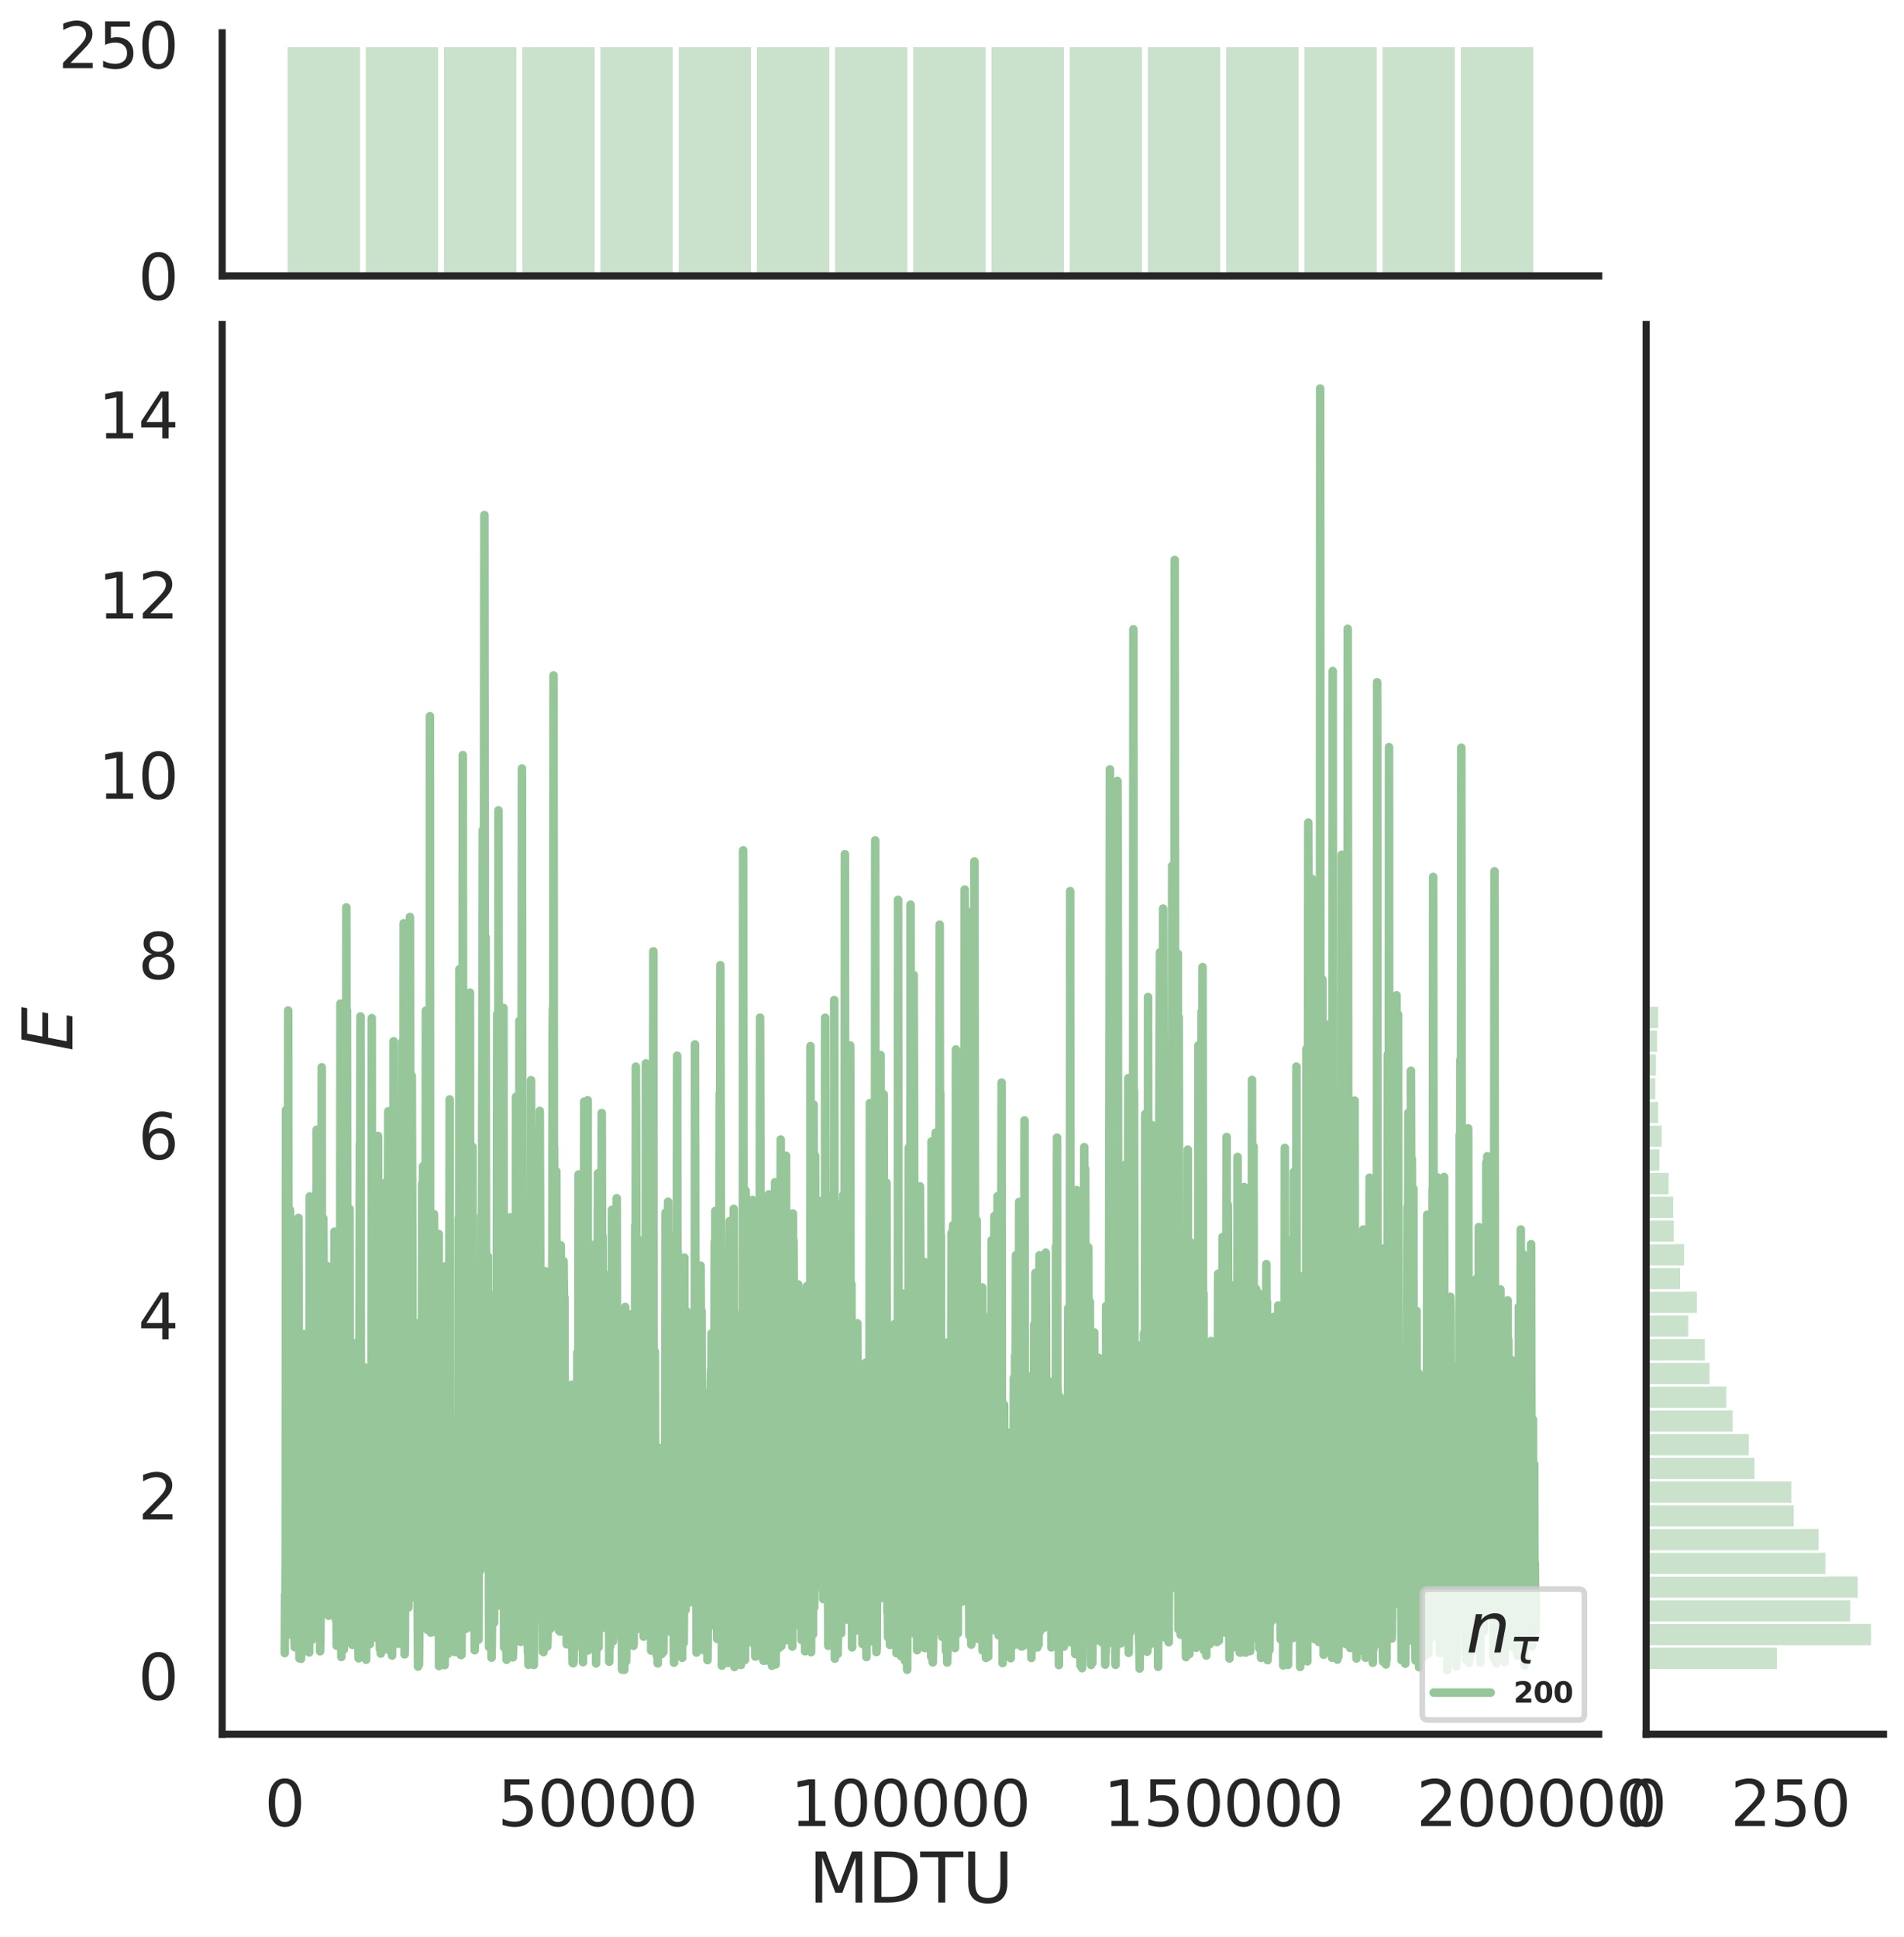<?xml version="1.0" encoding="utf-8" standalone="no"?>
<!DOCTYPE svg PUBLIC "-//W3C//DTD SVG 1.1//EN"
  "http://www.w3.org/Graphics/SVG/1.1/DTD/svg11.dtd">
<svg height="679.379pt" version="1.1" viewBox="0 0 667.783 679.379" width="667.783pt" xmlns="http://www.w3.org/2000/svg" xmlns:xlink="http://www.w3.org/1999/xlink">
 <defs>
  <style type="text/css">*{stroke-linecap:butt;stroke-linejoin:round;}</style>
 </defs>
 <g id="figure_1">
  <g id="patch_1">
   <path d="M 0 679.379 
L 667.783 679.379 
L 667.783 0 
L 0 0 
z
" style="fill:#ffffff;"/>
  </g>
  <g id="axes_1">
   <g id="patch_2">
    <path d="M 77.922 608.159 
L 560.698 608.159 
L 560.698 113.784 
L 77.922 113.784 
z
" style="fill:none;"/>
   </g>
   <g id="matplotlib.axis_1">
    <g id="xtick_1">
     <g id="text_1">
      <!-- 0 -->
      <g style="fill:#262626;" transform="translate(92.758 640.376)scale(0.22 -0.22)">
       <defs>
        <path d="M 2034 4250 
Q 1547 4250 1301 3770 
Q 1056 3291 1056 2328 
Q 1056 1369 1301 889 
Q 1547 409 2034 409 
Q 2525 409 2770 889 
Q 3016 1369 3016 2328 
Q 3016 3291 2770 3770 
Q 2525 4250 2034 4250 
z
M 2034 4750 
Q 2819 4750 3233 4129 
Q 3647 3509 3647 2328 
Q 3647 1150 3233 529 
Q 2819 -91 2034 -91 
Q 1250 -91 836 529 
Q 422 1150 422 2328 
Q 422 3509 836 4129 
Q 1250 4750 2034 4750 
z
" id="DejaVuSans-30" transform="scale(0.016)"/>
       </defs>
       <use xlink:href="#DejaVuSans-30"/>
      </g>
     </g>
    </g>
    <g id="xtick_2">
     <g id="text_2">
      <!-- 50000 -->
      <g style="fill:#262626;" transform="translate(174.512 640.376)scale(0.22 -0.22)">
       <defs>
        <path d="M 691 4666 
L 3169 4666 
L 3169 4134 
L 1269 4134 
L 1269 2991 
Q 1406 3038 1543 3061 
Q 1681 3084 1819 3084 
Q 2600 3084 3056 2656 
Q 3513 2228 3513 1497 
Q 3513 744 3044 326 
Q 2575 -91 1722 -91 
Q 1428 -91 1123 -41 
Q 819 9 494 109 
L 494 744 
Q 775 591 1075 516 
Q 1375 441 1709 441 
Q 2250 441 2565 725 
Q 2881 1009 2881 1497 
Q 2881 1984 2565 2268 
Q 2250 2553 1709 2553 
Q 1456 2553 1204 2497 
Q 953 2441 691 2322 
L 691 4666 
z
" id="DejaVuSans-35" transform="scale(0.016)"/>
       </defs>
       <use xlink:href="#DejaVuSans-35"/>
       <use x="63.623" xlink:href="#DejaVuSans-30"/>
       <use x="127.246" xlink:href="#DejaVuSans-30"/>
       <use x="190.869" xlink:href="#DejaVuSans-30"/>
       <use x="254.492" xlink:href="#DejaVuSans-30"/>
      </g>
     </g>
    </g>
    <g id="xtick_3">
     <g id="text_3">
      <!-- 100000 -->
      <g style="fill:#262626;" transform="translate(277.263 640.376)scale(0.22 -0.22)">
       <defs>
        <path d="M 794 531 
L 1825 531 
L 1825 4091 
L 703 3866 
L 703 4441 
L 1819 4666 
L 2450 4666 
L 2450 531 
L 3481 531 
L 3481 0 
L 794 0 
L 794 531 
z
" id="DejaVuSans-31" transform="scale(0.016)"/>
       </defs>
       <use xlink:href="#DejaVuSans-31"/>
       <use x="63.623" xlink:href="#DejaVuSans-30"/>
       <use x="127.246" xlink:href="#DejaVuSans-30"/>
       <use x="190.869" xlink:href="#DejaVuSans-30"/>
       <use x="254.492" xlink:href="#DejaVuSans-30"/>
       <use x="318.115" xlink:href="#DejaVuSans-30"/>
      </g>
     </g>
    </g>
    <g id="xtick_4">
     <g id="text_4">
      <!-- 150000 -->
      <g style="fill:#262626;" transform="translate(387.012 640.376)scale(0.22 -0.22)">
       <use xlink:href="#DejaVuSans-31"/>
       <use x="63.623" xlink:href="#DejaVuSans-35"/>
       <use x="127.246" xlink:href="#DejaVuSans-30"/>
       <use x="190.869" xlink:href="#DejaVuSans-30"/>
       <use x="254.492" xlink:href="#DejaVuSans-30"/>
       <use x="318.115" xlink:href="#DejaVuSans-30"/>
      </g>
     </g>
    </g>
    <g id="xtick_5">
     <g id="text_5">
      <!-- 200000 -->
      <g style="fill:#262626;" transform="translate(496.761 640.376)scale(0.22 -0.22)">
       <defs>
        <path d="M 1228 531 
L 3431 531 
L 3431 0 
L 469 0 
L 469 531 
Q 828 903 1448 1529 
Q 2069 2156 2228 2338 
Q 2531 2678 2651 2914 
Q 2772 3150 2772 3378 
Q 2772 3750 2511 3984 
Q 2250 4219 1831 4219 
Q 1534 4219 1204 4116 
Q 875 4013 500 3803 
L 500 4441 
Q 881 4594 1212 4672 
Q 1544 4750 1819 4750 
Q 2544 4750 2975 4387 
Q 3406 4025 3406 3419 
Q 3406 3131 3298 2873 
Q 3191 2616 2906 2266 
Q 2828 2175 2409 1742 
Q 1991 1309 1228 531 
z
" id="DejaVuSans-32" transform="scale(0.016)"/>
       </defs>
       <use xlink:href="#DejaVuSans-32"/>
       <use x="63.623" xlink:href="#DejaVuSans-30"/>
       <use x="127.246" xlink:href="#DejaVuSans-30"/>
       <use x="190.869" xlink:href="#DejaVuSans-30"/>
       <use x="254.492" xlink:href="#DejaVuSans-30"/>
       <use x="318.115" xlink:href="#DejaVuSans-30"/>
      </g>
     </g>
    </g>
    <g id="text_6">
     <!-- MDTU -->
     <g style="fill:#262626;" transform="translate(283.605 667.187)scale(0.24 -0.24)">
      <defs>
       <path d="M 628 4666 
L 1569 4666 
L 2759 1491 
L 3956 4666 
L 4897 4666 
L 4897 0 
L 4281 0 
L 4281 4097 
L 3078 897 
L 2444 897 
L 1241 4097 
L 1241 0 
L 628 0 
L 628 4666 
z
" id="DejaVuSans-4d" transform="scale(0.016)"/>
       <path d="M 1259 4147 
L 1259 519 
L 2022 519 
Q 2988 519 3436 956 
Q 3884 1394 3884 2338 
Q 3884 3275 3436 3711 
Q 2988 4147 2022 4147 
L 1259 4147 
z
M 628 4666 
L 1925 4666 
Q 3281 4666 3915 4102 
Q 4550 3538 4550 2338 
Q 4550 1131 3912 565 
Q 3275 0 1925 0 
L 628 0 
L 628 4666 
z
" id="DejaVuSans-44" transform="scale(0.016)"/>
       <path d="M -19 4666 
L 3928 4666 
L 3928 4134 
L 2272 4134 
L 2272 0 
L 1638 0 
L 1638 4134 
L -19 4134 
L -19 4666 
z
" id="DejaVuSans-54" transform="scale(0.016)"/>
       <path d="M 556 4666 
L 1191 4666 
L 1191 1831 
Q 1191 1081 1462 751 
Q 1734 422 2344 422 
Q 2950 422 3222 751 
Q 3494 1081 3494 1831 
L 3494 4666 
L 4128 4666 
L 4128 1753 
Q 4128 841 3676 375 
Q 3225 -91 2344 -91 
Q 1459 -91 1007 375 
Q 556 841 556 1753 
L 556 4666 
z
" id="DejaVuSans-55" transform="scale(0.016)"/>
      </defs>
      <use xlink:href="#DejaVuSans-4d"/>
      <use x="86.279" xlink:href="#DejaVuSans-44"/>
      <use x="163.281" xlink:href="#DejaVuSans-54"/>
      <use x="224.365" xlink:href="#DejaVuSans-55"/>
     </g>
    </g>
   </g>
   <g id="matplotlib.axis_2">
    <g id="ytick_1">
     <g id="text_7">
      <!-- 0 -->
      <g style="fill:#262626;" transform="translate(48.425 596.048)scale(0.22 -0.22)">
       <use xlink:href="#DejaVuSans-30"/>
      </g>
     </g>
    </g>
    <g id="ytick_2">
     <g id="text_8">
      <!-- 2 -->
      <g style="fill:#262626;" transform="translate(48.425 532.861)scale(0.22 -0.22)">
       <use xlink:href="#DejaVuSans-32"/>
      </g>
     </g>
    </g>
    <g id="ytick_3">
     <g id="text_9">
      <!-- 4 -->
      <g style="fill:#262626;" transform="translate(48.425 469.675)scale(0.22 -0.22)">
       <defs>
        <path d="M 2419 4116 
L 825 1625 
L 2419 1625 
L 2419 4116 
z
M 2253 4666 
L 3047 4666 
L 3047 1625 
L 3713 1625 
L 3713 1100 
L 3047 1100 
L 3047 0 
L 2419 0 
L 2419 1100 
L 313 1100 
L 313 1709 
L 2253 4666 
z
" id="DejaVuSans-34" transform="scale(0.016)"/>
       </defs>
       <use xlink:href="#DejaVuSans-34"/>
      </g>
     </g>
    </g>
    <g id="ytick_4">
     <g id="text_10">
      <!-- 6 -->
      <g style="fill:#262626;" transform="translate(48.425 406.488)scale(0.22 -0.22)">
       <defs>
        <path d="M 2113 2584 
Q 1688 2584 1439 2293 
Q 1191 2003 1191 1497 
Q 1191 994 1439 701 
Q 1688 409 2113 409 
Q 2538 409 2786 701 
Q 3034 994 3034 1497 
Q 3034 2003 2786 2293 
Q 2538 2584 2113 2584 
z
M 3366 4563 
L 3366 3988 
Q 3128 4100 2886 4159 
Q 2644 4219 2406 4219 
Q 1781 4219 1451 3797 
Q 1122 3375 1075 2522 
Q 1259 2794 1537 2939 
Q 1816 3084 2150 3084 
Q 2853 3084 3261 2657 
Q 3669 2231 3669 1497 
Q 3669 778 3244 343 
Q 2819 -91 2113 -91 
Q 1303 -91 875 529 
Q 447 1150 447 2328 
Q 447 3434 972 4092 
Q 1497 4750 2381 4750 
Q 2619 4750 2861 4703 
Q 3103 4656 3366 4563 
z
" id="DejaVuSans-36" transform="scale(0.016)"/>
       </defs>
       <use xlink:href="#DejaVuSans-36"/>
      </g>
     </g>
    </g>
    <g id="ytick_5">
     <g id="text_11">
      <!-- 8 -->
      <g style="fill:#262626;" transform="translate(48.425 343.301)scale(0.22 -0.22)">
       <defs>
        <path d="M 2034 2216 
Q 1584 2216 1326 1975 
Q 1069 1734 1069 1313 
Q 1069 891 1326 650 
Q 1584 409 2034 409 
Q 2484 409 2743 651 
Q 3003 894 3003 1313 
Q 3003 1734 2745 1975 
Q 2488 2216 2034 2216 
z
M 1403 2484 
Q 997 2584 770 2862 
Q 544 3141 544 3541 
Q 544 4100 942 4425 
Q 1341 4750 2034 4750 
Q 2731 4750 3128 4425 
Q 3525 4100 3525 3541 
Q 3525 3141 3298 2862 
Q 3072 2584 2669 2484 
Q 3125 2378 3379 2068 
Q 3634 1759 3634 1313 
Q 3634 634 3220 271 
Q 2806 -91 2034 -91 
Q 1263 -91 848 271 
Q 434 634 434 1313 
Q 434 1759 690 2068 
Q 947 2378 1403 2484 
z
M 1172 3481 
Q 1172 3119 1398 2916 
Q 1625 2713 2034 2713 
Q 2441 2713 2670 2916 
Q 2900 3119 2900 3481 
Q 2900 3844 2670 4047 
Q 2441 4250 2034 4250 
Q 1625 4250 1398 4047 
Q 1172 3844 1172 3481 
z
" id="DejaVuSans-38" transform="scale(0.016)"/>
       </defs>
       <use xlink:href="#DejaVuSans-38"/>
      </g>
     </g>
    </g>
    <g id="ytick_6">
     <g id="text_12">
      <!-- 10 -->
      <g style="fill:#262626;" transform="translate(34.428 280.115)scale(0.22 -0.22)">
       <use xlink:href="#DejaVuSans-31"/>
       <use x="63.623" xlink:href="#DejaVuSans-30"/>
      </g>
     </g>
    </g>
    <g id="ytick_7">
     <g id="text_13">
      <!-- 12 -->
      <g style="fill:#262626;" transform="translate(34.428 216.928)scale(0.22 -0.22)">
       <use xlink:href="#DejaVuSans-31"/>
       <use x="63.623" xlink:href="#DejaVuSans-32"/>
      </g>
     </g>
    </g>
    <g id="ytick_8">
     <g id="text_14">
      <!-- 14 -->
      <g style="fill:#262626;" transform="translate(34.428 153.742)scale(0.22 -0.22)">
       <use xlink:href="#DejaVuSans-31"/>
       <use x="63.623" xlink:href="#DejaVuSans-34"/>
      </g>
     </g>
    </g>
    <g id="text_15">
     <!-- $E$ -->
     <g style="fill:#262626;" transform="translate(25.436 368.652)rotate(-90)scale(0.24 -0.24)">
      <defs>
       <path d="M 1081 4666 
L 4031 4666 
L 3928 4134 
L 1606 4134 
L 1338 2753 
L 3566 2753 
L 3463 2222 
L 1234 2222 
L 909 531 
L 3284 531 
L 3181 0 
L 172 0 
L 1081 4666 
z
" id="DejaVuSans-Oblique-45" transform="scale(0.016)"/>
      </defs>
      <use transform="translate(0 0.094)" xlink:href="#DejaVuSans-Oblique-45"/>
     </g>
    </g>
   </g>
   <g id="line2d_1">
    <path clip-path="url(#p86af12eb26)" d="M 99.867 579.717 
L 99.977 559.26 
L 100.086 561.559 
L 100.196 547.638 
L 100.306 389.252 
L 100.416 564.241 
L 100.525 539.123 
L 100.635 543.427 
L 100.745 564.65 
L 100.855 549.285 
L 101.074 354.358 
L 101.294 533.38 
L 101.403 474.721 
L 101.513 541.427 
L 101.733 424.323 
L 101.952 444.399 
L 102.172 532.509 
L 102.391 573.363 
L 102.611 522.335 
L 102.72 539.055 
L 102.83 470.776 
L 102.94 518.075 
L 103.05 506.677 
L 103.269 574.534 
L 103.379 577.636 
L 103.598 541.81 
L 103.818 481.05 
L 103.928 540.563 
L 104.147 472.515 
L 104.257 567.167 
L 104.367 562.025 
L 104.476 545.951 
L 104.696 427.102 
L 104.915 538.426 
L 105.025 581.569 
L 105.245 558.858 
L 105.354 469.162 
L 105.574 581.723 
L 105.793 571.763 
L 105.903 536.578 
L 106.013 574.692 
L 106.123 549.332 
L 106.232 553.132 
L 106.342 538.162 
L 106.452 558.946 
L 106.562 467.837 
L 106.781 549.829 
L 106.891 578.927 
L 107.001 575.638 
L 107.22 507.538 
L 107.33 573.228 
L 107.44 533.055 
L 107.549 573.858 
L 107.769 554.105 
L 107.879 574.334 
L 107.988 494.391 
L 108.098 495.286 
L 108.318 554.044 
L 108.427 579.476 
L 108.647 419.55 
L 108.757 523.398 
L 108.866 445.569 
L 109.086 559.623 
L 109.196 569.52 
L 109.305 546.61 
L 109.415 575.093 
L 109.525 498.113 
L 109.635 520.704 
L 109.744 515.327 
L 109.964 565.622 
L 110.183 494.184 
L 110.293 542.768 
L 110.513 518.54 
L 110.622 498.419 
L 110.732 566.065 
L 110.951 542.124 
L 111.061 396.203 
L 111.39 572.589 
L 111.5 530.177 
L 111.61 572.151 
L 111.72 474.407 
L 111.939 524.509 
L 112.049 507.391 
L 112.268 579.093 
L 112.378 574.576 
L 112.488 554.058 
L 112.598 444.179 
L 112.707 522.191 
L 112.817 374.272 
L 113.037 552.182 
L 113.366 427.193 
L 113.476 440.508 
L 113.695 537.301 
L 113.915 562.665 
L 114.024 486.75 
L 114.244 563.614 
L 114.354 545.367 
L 114.463 553.077 
L 114.573 522.038 
L 114.683 552.084 
L 114.793 444.011 
L 115.122 540.97 
L 115.232 566.627 
L 115.341 535.539 
L 115.451 553.967 
L 115.671 498.845 
L 115.78 556.791 
L 115.89 551.178 
L 116.11 459.422 
L 116.329 524.554 
L 116.439 450.875 
L 116.658 560.92 
L 116.878 455.091 
L 117.097 565.872 
L 117.317 431.907 
L 117.427 438.917 
L 117.536 544.517 
L 117.646 492.399 
L 117.756 567.951 
L 117.975 549.634 
L 118.085 577.126 
L 118.195 559.17 
L 118.305 576.943 
L 118.414 574.804 
L 118.524 563.489 
L 118.744 504.538 
L 118.853 507.901 
L 118.963 457.559 
L 119.073 473.524 
L 119.183 558.573 
L 119.292 495.421 
L 119.402 351.955 
L 119.622 550.297 
L 119.731 581.083 
L 119.841 519.632 
L 119.951 579.04 
L 120.061 490.744 
L 120.17 578.378 
L 120.39 540.299 
L 120.5 530.721 
L 120.609 578.429 
L 120.939 498.962 
L 121.048 456.112 
L 121.158 559.692 
L 121.378 452.514 
L 121.487 318.186 
L 121.597 475.415 
L 121.707 354.249 
L 121.926 563.735 
L 122.146 526.704 
L 122.256 553.433 
L 122.365 549.5 
L 122.475 568.093 
L 122.585 423.93 
L 122.804 569.031 
L 122.914 500.992 
L 123.024 539.852 
L 123.134 531.244 
L 123.243 549.599 
L 123.353 536.484 
L 123.463 500.658 
L 123.573 576.826 
L 123.682 572.628 
L 124.012 497.55 
L 124.231 574.547 
L 124.341 572.006 
L 124.56 476.311 
L 124.67 532.343 
L 124.78 527.941 
L 124.89 470.97 
L 125.109 526.465 
L 125.219 549.495 
L 125.329 520.081 
L 125.548 575.515 
L 125.658 573.854 
L 125.768 581.555 
L 125.987 520.539 
L 126.207 401.194 
L 126.316 406.491 
L 126.426 356.423 
L 126.646 577.273 
L 126.755 541.279 
L 126.975 551.15 
L 127.085 503.947 
L 127.414 571.725 
L 127.633 534.251 
L 127.743 575.237 
L 128.072 479.542 
L 128.292 580.186 
L 128.402 582.051 
L 128.621 550.072 
L 128.731 504.746 
L 129.06 570.385 
L 129.17 503.528 
L 129.28 558.91 
L 129.389 491.785 
L 129.609 571.612 
L 129.719 576.562 
L 129.938 536.562 
L 130.048 543.831 
L 130.158 573.314 
L 130.267 569.111 
L 130.377 357.041 
L 130.487 521.142 
L 130.706 453.374 
L 130.816 505.072 
L 130.926 503.252 
L 131.036 469.786 
L 131.255 571.77 
L 131.365 574.29 
L 131.475 525.981 
L 131.694 558.499 
L 131.804 561.707 
L 132.023 419.399 
L 132.243 481.723 
L 132.353 456.213 
L 132.462 473.233 
L 132.572 398.356 
L 132.792 536.567 
L 132.901 488.338 
L 133.121 558.803 
L 133.231 578.26 
L 133.34 572.135 
L 133.45 530.988 
L 133.56 579.908 
L 133.779 556.501 
L 133.999 483.932 
L 134.218 415.019 
L 134.438 546.106 
L 134.548 578.533 
L 134.657 577.107 
L 134.877 493.553 
L 134.987 521.621 
L 135.096 508.738 
L 135.316 542.472 
L 135.426 470.371 
L 135.645 529.216 
L 135.755 414.185 
L 135.865 491.616 
L 136.194 389.69 
L 136.304 522.02 
L 136.413 494.849 
L 136.523 532.511 
L 136.633 528.565 
L 136.743 498.063 
L 136.852 424.896 
L 136.962 579.114 
L 137.072 573.939 
L 137.182 532.806 
L 137.291 556.237 
L 137.401 542.435 
L 137.511 580.577 
L 137.84 487.892 
L 137.95 499.414 
L 138.06 365.134 
L 138.279 519.519 
L 138.389 565.021 
L 138.608 480.9 
L 138.828 548.174 
L 138.938 557.703 
L 139.047 554.587 
L 139.157 573.198 
L 139.267 487.72 
L 139.377 556.66 
L 139.486 527.726 
L 139.596 576.462 
L 139.706 552.539 
L 139.816 576.336 
L 140.145 528.638 
L 140.364 571.758 
L 140.474 521.527 
L 140.584 536.098 
L 140.694 533.05 
L 140.913 420.108 
L 141.023 457.192 
L 141.133 365.31 
L 141.352 468.234 
L 141.462 472.336 
L 141.572 323.756 
L 141.791 555.033 
L 141.901 580.169 
L 142.011 577.508 
L 142.12 546.299 
L 142.23 465.597 
L 142.449 507.812 
L 142.559 357.769 
L 142.998 548.875 
L 143.108 474.775 
L 143.218 563.742 
L 143.437 542.871 
L 143.547 528.272 
L 143.657 539.422 
L 143.766 321.552 
L 143.986 441.753 
L 144.096 439.955 
L 144.205 473.875 
L 144.425 377.265 
L 144.644 445.03 
L 144.754 560.2 
L 144.974 500.738 
L 145.193 544.47 
L 145.303 499.706 
L 145.413 500.195 
L 145.522 534.558 
L 145.632 526.287 
L 145.742 547.713 
L 145.852 499.865 
L 146.071 529.582 
L 146.181 519.037 
L 146.62 584.438 
L 146.73 557.446 
L 146.949 583.776 
L 147.059 574.924 
L 147.169 463.769 
L 147.278 476.069 
L 147.388 503.542 
L 147.498 478.542 
L 147.608 539.23 
L 147.827 515.684 
L 147.937 529.99 
L 148.047 415.112 
L 148.156 443.089 
L 148.266 538.754 
L 148.376 408.983 
L 148.486 542.194 
L 148.595 494.343 
L 148.705 509.268 
L 148.815 447.043 
L 148.925 484.545 
L 149.034 483.413 
L 149.144 509.988 
L 149.254 473.911 
L 149.364 354.414 
L 149.473 548.928 
L 149.583 486.086 
L 149.693 548.229 
L 149.803 517.264 
L 149.912 571.572 
L 150.022 549.027 
L 150.132 482.327 
L 150.461 542.476 
L 150.571 412.189 
L 150.681 519.743 
L 150.79 251.157 
L 150.9 515.482 
L 151.01 482.245 
L 151.12 572.543 
L 151.339 543.245 
L 151.449 561.926 
L 151.668 558.628 
L 151.778 572.307 
L 151.998 492.919 
L 152.107 530.888 
L 152.217 425.752 
L 152.437 559.066 
L 152.656 536.51 
L 152.766 531.256 
L 152.876 566.078 
L 153.095 443.227 
L 153.315 545.765 
L 153.424 510.276 
L 153.534 541.683 
L 153.644 508.237 
L 153.754 546.158 
L 153.863 432.722 
L 153.973 584.264 
L 154.193 557.434 
L 154.302 486.264 
L 154.632 573.42 
L 154.741 576.747 
L 154.851 517.258 
L 154.961 533.788 
L 155.071 454.333 
L 155.29 550.548 
L 155.4 576.647 
L 155.51 574.053 
L 155.619 561.31 
L 155.729 569.945 
L 155.839 550.479 
L 155.949 583.926 
L 156.058 551.697 
L 156.168 444.111 
L 156.388 575.331 
L 156.497 562.224 
L 156.607 485.451 
L 156.717 543.612 
L 156.827 540.111 
L 156.936 449.072 
L 157.156 579.93 
L 157.266 579.454 
L 157.485 511.414 
L 157.705 385.54 
L 157.814 535.808 
L 158.034 514.909 
L 158.144 536.961 
L 158.253 519.735 
L 158.363 526.466 
L 158.473 505.315 
L 158.583 543.578 
L 158.692 537.045 
L 158.802 576.36 
L 158.912 515.185 
L 159.022 533.955 
L 159.131 521.18 
L 159.241 561.884 
L 159.461 498.559 
L 159.57 579.349 
L 160.009 539.411 
L 160.119 566.926 
L 160.229 520.733 
L 160.339 569.628 
L 160.448 553.208 
L 160.558 508.525 
L 160.668 541.307 
L 160.778 531.695 
L 160.887 427.134 
L 160.997 529.157 
L 161.107 339.915 
L 161.326 528.705 
L 161.436 580.058 
L 161.546 560.997 
L 161.656 580.41 
L 161.765 567.648 
L 161.875 580.315 
L 162.204 458.646 
L 162.314 264.798 
L 162.534 530.574 
L 162.753 545.341 
L 162.863 540.326 
L 162.973 529.379 
L 163.192 562.622 
L 163.302 552.933 
L 163.412 571.191 
L 163.631 550.192 
L 163.741 553.287 
L 163.851 487.995 
L 163.96 559.947 
L 164.18 429.302 
L 164.29 470.565 
L 164.399 411.158 
L 164.509 443.522 
L 164.619 368.962 
L 164.729 456.059 
L 164.838 348.1 
L 164.948 503.322 
L 165.058 481.932 
L 165.168 560.57 
L 165.387 553.488 
L 165.497 499.469 
L 165.607 526.283 
L 165.716 402.124 
L 165.826 549.829 
L 166.046 530.654 
L 166.155 571.49 
L 166.265 528.645 
L 166.375 543.898 
L 166.485 578.711 
L 166.594 571.314 
L 166.704 553.687 
L 166.814 569.123 
L 166.924 475.335 
L 167.033 485.053 
L 167.143 515.465 
L 167.253 505.909 
L 167.472 568.461 
L 167.692 540.185 
L 167.802 575.027 
L 168.021 448.651 
L 168.131 548.924 
L 168.241 530.165 
L 168.35 492.255 
L 168.46 550.722 
L 168.57 539.161 
L 168.789 426.43 
L 168.899 435.446 
L 169.009 437.721 
L 169.228 354.289 
L 169.338 291.031 
L 169.448 432.532 
L 169.558 405.53 
L 169.667 416.769 
L 169.887 180.604 
L 170.106 435.41 
L 170.216 417.929 
L 170.326 328.685 
L 170.545 543.303 
L 170.765 499.832 
L 170.984 529.581 
L 171.094 440.54 
L 171.204 483.357 
L 171.314 453.344 
L 171.533 577.583 
L 171.753 543.259 
L 171.862 569.191 
L 172.082 529.875 
L 172.411 581.32 
L 172.521 573.359 
L 172.631 507.587 
L 172.85 559.6 
L 172.96 460.121 
L 173.179 565.839 
L 173.289 569.04 
L 173.509 536.615 
L 173.618 537.142 
L 173.728 518.853 
L 173.947 563.498 
L 174.057 544.753 
L 174.167 503.362 
L 174.386 355.624 
L 174.496 505.715 
L 174.606 387.555 
L 174.716 478.71 
L 174.825 284.162 
L 175.045 481.864 
L 175.155 530.986 
L 175.264 524.601 
L 175.374 547.378 
L 175.484 514.132 
L 175.594 529.2 
L 175.813 479.361 
L 175.923 543.068 
L 176.033 510.581 
L 176.252 550.021 
L 176.362 417.678 
L 176.472 462.681 
L 176.581 353.452 
L 176.801 577.714 
L 176.911 460.226 
L 177.02 511.439 
L 177.13 465.529 
L 177.24 482.846 
L 177.35 480.231 
L 177.569 577.344 
L 177.679 582.069 
L 177.898 546.005 
L 178.118 569.299 
L 178.337 512.594 
L 178.557 428.458 
L 178.776 439.942 
L 178.886 426.922 
L 179.106 461.067 
L 179.325 559.518 
L 179.545 579.666 
L 179.764 561.047 
L 179.874 581.206 
L 179.984 577.603 
L 180.093 554.136 
L 180.203 562.222 
L 180.423 453.664 
L 180.532 562.393 
L 180.752 463.871 
L 180.862 523.174 
L 180.971 384.642 
L 181.081 550.145 
L 181.191 547.907 
L 181.301 411.918 
L 181.41 520.672 
L 181.52 485.125 
L 181.63 573.899 
L 181.849 510.16 
L 181.959 531.183 
L 182.069 505.955 
L 182.179 358 
L 182.288 542.219 
L 182.398 448.959 
L 182.618 575.789 
L 182.947 366.664 
L 183.057 269.501 
L 183.276 530.476 
L 183.386 421.926 
L 183.605 537.095 
L 183.715 448.238 
L 183.935 502.12 
L 184.044 422.218 
L 184.264 495.087 
L 184.374 469.755 
L 184.483 476.086 
L 184.593 556.224 
L 184.703 539.62 
L 184.922 483.193 
L 185.142 579.474 
L 185.252 573.395 
L 185.361 583.804 
L 185.581 547.282 
L 185.691 577.749 
L 185.8 564.491 
L 185.91 577.864 
L 186.02 565.652 
L 186.239 378.813 
L 186.349 530.368 
L 186.459 527.773 
L 186.788 407.994 
L 186.898 485.079 
L 187.008 453.522 
L 187.117 472.186 
L 187.227 583.851 
L 187.337 559.846 
L 187.447 568.634 
L 187.666 487.912 
L 187.776 516.445 
L 187.886 500.17 
L 187.995 396.347 
L 188.105 448.138 
L 188.215 434.176 
L 188.434 501.63 
L 188.544 493.653 
L 188.654 495.368 
L 188.764 482.389 
L 188.983 521.465 
L 189.093 521.226 
L 189.203 524.156 
L 189.312 389.59 
L 189.642 498.557 
L 189.751 511.433 
L 189.861 460.044 
L 189.971 468.889 
L 190.41 579.203 
L 190.52 539.57 
L 190.629 579.37 
L 190.739 542.019 
L 190.849 563.497 
L 191.068 524.27 
L 191.178 564.348 
L 191.288 445.775 
L 191.507 562.454 
L 191.617 547.311 
L 191.727 563.696 
L 191.837 561.698 
L 191.946 577.407 
L 192.056 575.023 
L 192.276 554.829 
L 192.385 498.24 
L 192.605 546.575 
L 192.715 527.905 
L 192.824 549.262 
L 192.934 529.81 
L 193.044 571.177 
L 193.263 526.337 
L 193.373 549.636 
L 193.483 479.681 
L 193.593 532.065 
L 193.812 362.801 
L 193.922 353.516 
L 194.032 373.824 
L 194.141 236.85 
L 194.251 405.933 
L 194.361 402.541 
L 194.471 498.889 
L 194.58 497.149 
L 194.69 561.722 
L 194.8 547.706 
L 194.91 460.332 
L 195.019 474.231 
L 195.129 410.796 
L 195.349 568.896 
L 195.458 563.392 
L 195.568 532.622 
L 195.678 546.096 
L 195.788 501.812 
L 196.007 571.765 
L 196.117 533.99 
L 196.446 572.168 
L 196.666 436.7 
L 196.995 556.449 
L 197.105 568.307 
L 197.214 558.097 
L 197.324 518.404 
L 197.434 538.545 
L 197.653 442.24 
L 197.763 451.646 
L 197.873 481.483 
L 197.983 454.98 
L 198.092 542.221 
L 198.202 504.982 
L 198.422 572.582 
L 198.531 564.193 
L 198.641 543.24 
L 198.751 576.632 
L 198.861 515.822 
L 199.08 565.992 
L 199.19 554.972 
L 199.3 555.899 
L 199.409 541.055 
L 199.519 497.168 
L 199.629 503.05 
L 199.848 571.119 
L 199.958 576.395 
L 200.068 565.165 
L 200.178 575.725 
L 200.507 485.611 
L 200.617 576.42 
L 200.726 575.576 
L 200.836 583.167 
L 200.946 535.905 
L 201.056 583.285 
L 201.165 582.718 
L 201.275 574.216 
L 201.385 578.599 
L 201.495 575.84 
L 201.604 513.258 
L 201.824 574.742 
L 201.934 526.496 
L 202.043 550.245 
L 202.153 544.923 
L 202.373 566.642 
L 202.482 474.292 
L 202.592 565.233 
L 202.702 540.984 
L 202.812 544.79 
L 202.921 411.867 
L 203.031 540.766 
L 203.141 436.808 
L 203.251 549.833 
L 203.36 491.101 
L 203.47 533.526 
L 203.58 528.922 
L 203.69 454.562 
L 203.799 464.018 
L 204.019 566.413 
L 204.129 556.819 
L 204.238 564.364 
L 204.348 519.046 
L 204.458 582.914 
L 204.568 531.6 
L 204.677 573.713 
L 204.787 554.89 
L 204.897 386.313 
L 205.116 577.792 
L 205.226 571.694 
L 205.336 572.266 
L 205.555 494.163 
L 205.665 524.727 
L 205.775 437.409 
L 205.884 554.483 
L 205.994 541.245 
L 206.104 385.843 
L 206.214 578.827 
L 206.323 470.427 
L 206.433 550.871 
L 206.543 490.652 
L 206.653 503.014 
L 206.872 565.206 
L 207.092 530.029 
L 207.201 471.889 
L 207.311 494.558 
L 207.531 483.605 
L 207.64 553.381 
L 207.75 552.239 
L 207.86 568.102 
L 207.97 557.869 
L 208.189 462.016 
L 208.409 515.644 
L 208.518 509.255 
L 208.628 538.189 
L 208.738 436.302 
L 208.848 520.037 
L 208.957 518.532 
L 209.067 583.344 
L 209.177 574.614 
L 209.287 552.303 
L 209.396 557.245 
L 209.726 411.468 
L 209.945 577.657 
L 210.055 521.345 
L 210.165 524.33 
L 210.274 534.892 
L 210.384 494.113 
L 210.494 550.5 
L 210.604 516.171 
L 210.713 519.357 
L 210.823 550.758 
L 211.043 390.322 
L 211.262 493.969 
L 211.372 433.555 
L 211.701 550.308 
L 211.811 544.879 
L 211.921 570.828 
L 212.03 560.33 
L 212.14 564.405 
L 212.25 556.905 
L 212.36 503.298 
L 212.579 567.535 
L 212.689 524.233 
L 213.018 562.625 
L 213.347 493.317 
L 213.457 534.394 
L 213.567 447.086 
L 213.677 582.729 
L 213.896 553.749 
L 214.006 577.39 
L 214.225 501.689 
L 214.335 524.558 
L 214.555 517.337 
L 214.664 424.234 
L 214.884 564.737 
L 214.994 575.602 
L 215.103 574.384 
L 215.323 533.564 
L 215.433 562.194 
L 215.542 529.336 
L 215.762 569.705 
L 215.872 513.029 
L 216.091 565.778 
L 216.311 420.18 
L 216.53 545.071 
L 216.64 539.359 
L 216.859 459.883 
L 216.969 492.646 
L 217.079 481.004 
L 217.189 509.125 
L 217.298 504.319 
L 217.518 481.462 
L 217.737 560.805 
L 217.847 533.984 
L 217.957 535.748 
L 218.176 585.514 
L 218.396 566.451 
L 218.506 567.453 
L 218.615 558.468 
L 218.725 561.313 
L 218.835 550.83 
L 218.945 585.597 
L 219.054 567.896 
L 219.274 458.336 
L 219.493 576.812 
L 219.603 582.602 
L 219.823 560.615 
L 219.932 564.47 
L 220.152 529.907 
L 220.371 569.242 
L 220.481 574.733 
L 220.591 511.533 
L 220.701 553.853 
L 220.81 506.868 
L 221.03 511.936 
L 221.14 460.953 
L 221.359 573.286 
L 221.469 559.068 
L 221.579 575.85 
L 221.688 563.787 
L 221.798 569.756 
L 221.908 558.23 
L 222.018 559.327 
L 222.127 577.182 
L 222.237 576.369 
L 222.566 536.745 
L 222.676 565.235 
L 222.786 429.766 
L 222.896 562.185 
L 223.005 374.066 
L 223.115 396.774 
L 223.335 562.368 
L 223.554 540.611 
L 223.664 571.214 
L 223.774 564.943 
L 223.883 517.638 
L 223.993 538.328 
L 224.103 523.697 
L 224.213 449.316 
L 224.322 563.687 
L 224.432 559.022 
L 224.652 490.215 
L 224.761 489.905 
L 224.871 483.254 
L 224.981 541.827 
L 225.2 439.4 
L 225.31 434.966 
L 225.749 573.933 
L 226.078 492.208 
L 226.188 523.503 
L 226.298 506.889 
L 226.408 532.025 
L 226.517 372.912 
L 226.737 569.03 
L 226.847 559.823 
L 226.956 469.893 
L 227.395 552.932 
L 227.505 562.637 
L 227.725 519.661 
L 227.834 551.412 
L 228.054 504.417 
L 228.164 508.578 
L 228.383 578.85 
L 228.493 541.807 
L 228.603 550.035 
L 228.712 540.079 
L 228.932 469.644 
L 229.042 497.19 
L 229.151 333.6 
L 229.261 558.569 
L 229.481 482.178 
L 229.59 492.759 
L 229.7 474.038 
L 229.92 576.885 
L 230.029 543.702 
L 230.249 571.361 
L 230.359 580.656 
L 230.468 540.468 
L 230.688 583.337 
L 230.907 544.907 
L 231.017 507.685 
L 231.127 564.854 
L 231.237 559.794 
L 231.346 563.714 
L 231.456 577.803 
L 231.566 522.293 
L 231.676 556.915 
L 231.785 529.132 
L 232.005 580.092 
L 232.115 575.349 
L 232.224 562.5 
L 232.334 570.902 
L 232.444 549.363 
L 232.663 579.355 
L 232.883 532.583 
L 232.993 533.964 
L 233.102 517.598 
L 233.212 560.088 
L 233.322 535.041 
L 233.432 425.271 
L 233.541 449.577 
L 233.761 552.058 
L 233.871 572.257 
L 234.2 481.864 
L 234.31 421.425 
L 234.419 569.583 
L 234.529 500.096 
L 234.639 566.396 
L 234.749 460.096 
L 234.858 524.436 
L 234.968 521.726 
L 235.078 451.105 
L 235.297 547.767 
L 235.407 534.581 
L 235.517 570.379 
L 235.627 530.644 
L 235.846 572.11 
L 235.956 564.023 
L 236.066 566.348 
L 236.175 565.88 
L 236.395 583.069 
L 236.504 434.905 
L 236.724 515.095 
L 236.834 529.001 
L 236.943 514.864 
L 237.053 543.806 
L 237.273 432.447 
L 237.382 439.224 
L 237.492 370.217 
L 237.602 487.127 
L 237.712 438.803 
L 237.821 522.089 
L 237.931 509.876 
L 238.041 463.843 
L 238.151 465.947 
L 238.26 509.325 
L 238.37 449 
L 238.699 549.401 
L 238.809 500.279 
L 239.029 553.479 
L 239.138 552.306 
L 239.248 581.365 
L 239.358 539.822 
L 239.468 567.293 
L 239.577 492.9 
L 239.687 503.998 
L 239.797 576.141 
L 239.907 561.01 
L 240.016 440.999 
L 240.126 563.651 
L 240.236 558.504 
L 240.346 539.607 
L 240.455 564.595 
L 240.785 459.824 
L 241.004 559.116 
L 241.224 486.821 
L 241.333 534.941 
L 241.443 514.753 
L 241.553 556.729 
L 241.772 502.836 
L 241.882 561.941 
L 241.992 541.076 
L 242.102 544.313 
L 242.211 553.96 
L 242.431 482.581 
L 242.541 552.931 
L 242.65 509.374 
L 242.76 557.386 
L 242.87 556.892 
L 242.98 508.352 
L 243.089 527.212 
L 243.199 465.538 
L 243.419 474.72 
L 243.528 500.332 
L 243.638 555.159 
L 243.748 366.25 
L 244.077 562.616 
L 244.187 537.401 
L 244.297 579.531 
L 244.516 564.472 
L 244.626 506.193 
L 244.736 538.004 
L 244.845 500.566 
L 245.065 557.781 
L 245.175 489.329 
L 245.394 530.337 
L 245.504 536.062 
L 245.723 443.861 
L 245.833 470.448 
L 245.943 535.262 
L 246.053 459.709 
L 246.272 567.213 
L 246.382 561.68 
L 246.492 578.589 
L 246.711 524.187 
L 246.931 541.099 
L 247.04 533.37 
L 247.15 551.78 
L 247.26 506.401 
L 247.479 547.386 
L 247.589 510.324 
L 247.699 523.5 
L 247.809 570.36 
L 247.918 536.893 
L 248.138 582.181 
L 248.248 570.545 
L 248.357 488.475 
L 248.467 541.675 
L 248.577 525.661 
L 248.687 564.534 
L 248.796 559.004 
L 248.906 562.796 
L 249.016 548.204 
L 249.235 485.322 
L 249.345 480.454 
L 249.455 498.023 
L 249.565 467.592 
L 249.784 564.293 
L 249.894 498.935 
L 250.223 570.015 
L 250.333 561.943 
L 250.552 474.529 
L 250.662 435.5 
L 250.772 529.11 
L 250.882 424.645 
L 251.211 559.346 
L 251.321 554.298 
L 251.54 574.718 
L 251.65 545.915 
L 251.76 566.294 
L 251.869 527.094 
L 251.979 432.106 
L 252.089 559.934 
L 252.418 383.453 
L 252.528 415.232 
L 252.638 338.453 
L 253.186 584.122 
L 253.406 552.812 
L 253.625 575.748 
L 253.735 525.266 
L 253.845 557.267 
L 253.955 542.03 
L 254.064 569.039 
L 254.284 541.466 
L 254.394 564.223 
L 254.503 544.844 
L 254.723 570.612 
L 254.833 493.099 
L 254.942 519.607 
L 255.052 487.58 
L 255.272 583.189 
L 255.381 525.317 
L 255.491 551.961 
L 255.601 544.555 
L 255.82 447.951 
L 255.93 428.187 
L 256.04 520.695 
L 256.15 489.662 
L 256.259 569.048 
L 256.589 520.163 
L 256.698 531.514 
L 256.918 494.718 
L 257.137 579.497 
L 257.247 541.044 
L 257.357 423.919 
L 257.576 584.597 
L 257.796 529.619 
L 257.906 557.405 
L 258.015 557.255 
L 258.125 516.523 
L 258.235 531.168 
L 258.345 490.394 
L 258.454 523.255 
L 258.674 508.537 
L 258.784 510.652 
L 258.893 516.552 
L 259.113 573.922 
L 259.332 576.073 
L 259.442 567.79 
L 259.662 573.638 
L 259.771 513.206 
L 259.881 583.857 
L 260.101 460.727 
L 260.21 486.434 
L 260.43 561.704 
L 260.54 480.158 
L 260.649 298.19 
L 260.869 520.089 
L 260.979 436.585 
L 261.198 572.581 
L 261.308 582.134 
L 261.527 417.53 
L 261.637 443.677 
L 261.857 564.983 
L 261.966 500.073 
L 262.076 526.716 
L 262.186 499.679 
L 262.296 523.981 
L 262.405 518.04 
L 262.625 546.124 
L 262.735 504.106 
L 262.844 504.348 
L 262.954 487.686 
L 263.064 505.46 
L 263.174 501.777 
L 263.393 551.407 
L 263.503 575.818 
L 263.722 485.718 
L 263.832 482.71 
L 263.942 420.791 
L 264.052 554.604 
L 264.271 522.235 
L 264.381 576.573 
L 264.6 487.235 
L 264.71 566.495 
L 264.82 565.805 
L 264.93 580.955 
L 265.149 526.677 
L 265.369 546.4 
L 265.478 575.693 
L 265.588 570.243 
L 265.698 571.862 
L 265.808 546.437 
L 265.917 437.915 
L 266.137 569.093 
L 266.247 580.675 
L 266.576 356.873 
L 266.686 404.612 
L 266.905 537.637 
L 267.015 571.562 
L 267.125 553.148 
L 267.234 574.887 
L 267.344 512.382 
L 267.454 521.257 
L 267.564 505.446 
L 267.673 516.981 
L 267.783 582.396 
L 267.893 538.049 
L 268.002 538.647 
L 268.112 475.005 
L 268.222 541.323 
L 268.332 534.983 
L 268.441 579.407 
L 268.551 574.538 
L 268.661 582.36 
L 268.771 573.002 
L 268.99 514.5 
L 269.21 581.248 
L 269.319 580.576 
L 269.429 550.432 
L 269.539 571.743 
L 269.649 418.846 
L 269.868 532.134 
L 269.978 569.269 
L 270.088 557.728 
L 270.307 422.973 
L 270.527 537.921 
L 270.636 515.794 
L 270.746 584.169 
L 270.856 527.777 
L 271.075 577.051 
L 271.295 499.626 
L 271.514 550.455 
L 271.624 515.068 
L 271.734 549.899 
L 271.844 414.552 
L 272.063 583.68 
L 272.283 503.338 
L 272.502 492.981 
L 272.612 567.136 
L 272.722 514.932 
L 272.831 559.636 
L 273.051 524.289 
L 273.161 577.943 
L 273.27 573.741 
L 273.38 536.112 
L 273.709 563.079 
L 273.819 399.604 
L 274.039 577.265 
L 274.258 554.092 
L 274.368 512.957 
L 274.478 553.634 
L 274.587 501.965 
L 274.697 533.099 
L 274.807 508.39 
L 275.026 534.91 
L 275.136 523.935 
L 275.356 574.54 
L 275.465 575.284 
L 275.685 405.314 
L 275.795 519.35 
L 275.904 430.523 
L 276.124 515.819 
L 276.234 486.633 
L 276.343 548.174 
L 276.453 540.027 
L 276.563 540.178 
L 276.673 556.709 
L 276.782 509.582 
L 276.892 560.283 
L 277.112 518.007 
L 277.221 537.453 
L 277.331 516.969 
L 277.441 569.751 
L 277.551 562.486 
L 277.66 539.36 
L 277.88 577.433 
L 278.099 425.569 
L 278.209 475.474 
L 278.319 435.043 
L 278.429 460.259 
L 278.538 563.883 
L 278.648 563.029 
L 278.758 527.182 
L 278.868 570 
L 279.197 468.062 
L 279.307 517.568 
L 279.526 465.762 
L 279.636 530.598 
L 279.855 486.511 
L 279.965 450.426 
L 280.075 453.985 
L 280.294 561.298 
L 280.404 508.062 
L 280.514 533.842 
L 280.624 526.166 
L 280.733 534.121 
L 280.843 481.763 
L 281.063 560.203 
L 281.172 575.174 
L 281.282 454.276 
L 281.502 538.692 
L 281.611 543.716 
L 281.721 571.35 
L 281.941 546.7 
L 282.16 571.478 
L 282.27 534.132 
L 282.38 579.082 
L 282.489 577.952 
L 282.599 573.401 
L 282.709 576.997 
L 282.819 564.921 
L 283.038 451.018 
L 283.258 544.743 
L 283.367 557.75 
L 283.477 548.861 
L 283.697 569.809 
L 283.806 555.525 
L 283.916 576.363 
L 284.136 558.144 
L 284.245 366.839 
L 284.465 579.384 
L 284.575 552.634 
L 284.684 496.787 
L 284.794 573.227 
L 284.904 549.189 
L 285.123 573.189 
L 285.233 550.778 
L 285.343 387.333 
L 285.562 563.702 
L 285.672 540.815 
L 285.892 405.249 
L 286.001 543.762 
L 286.111 513.086 
L 286.221 556.035 
L 286.331 552.018 
L 286.44 555.316 
L 286.55 536.107 
L 286.66 479.337 
L 286.77 496.605 
L 286.879 423.567 
L 286.989 454.779 
L 287.099 549.483 
L 287.209 544.999 
L 287.428 499.662 
L 287.538 521.296 
L 287.648 421.172 
L 287.757 531.09 
L 287.867 480.271 
L 287.977 482.174 
L 288.087 534.519 
L 288.196 456.828 
L 288.416 557.143 
L 288.526 546.327 
L 288.635 486.979 
L 288.745 560.782 
L 288.855 422.357 
L 288.965 510.404 
L 289.074 469.582 
L 289.294 544.576 
L 289.404 356.901 
L 289.623 531.17 
L 289.952 520.858 
L 290.062 502.201 
L 290.282 544.015 
L 290.391 538.204 
L 290.501 577.163 
L 290.721 555.518 
L 290.83 543.249 
L 290.94 567.644 
L 291.05 549.184 
L 291.16 428.045 
L 291.269 510.013 
L 291.379 419.371 
L 291.489 501.06 
L 291.599 427.544 
L 291.818 470.565 
L 292.038 515.902 
L 292.147 482.145 
L 292.257 482.433 
L 292.367 571.052 
L 292.477 530.471 
L 292.586 350.701 
L 292.806 581.652 
L 293.025 506.728 
L 293.135 550.687 
L 293.355 489.104 
L 293.464 481.371 
L 293.684 563.072 
L 293.794 580.032 
L 294.123 555.075 
L 294.233 540.73 
L 294.342 422.451 
L 294.452 445.484 
L 294.672 502.964 
L 294.781 481.759 
L 295.001 572.802 
L 295.33 515.161 
L 295.44 450.067 
L 295.55 520.22 
L 295.659 501.519 
L 295.769 419.038 
L 295.879 531.898 
L 296.098 465.693 
L 296.208 508.145 
L 296.318 299.569 
L 296.537 532.898 
L 296.647 454.795 
L 296.867 567.964 
L 296.976 567.09 
L 297.086 551.524 
L 297.196 561.607 
L 297.415 401.762 
L 297.525 454.642 
L 297.635 399.393 
L 297.745 438.467 
L 297.854 537.523 
L 297.964 529.136 
L 298.184 366.618 
L 298.403 533.866 
L 298.623 450.31 
L 298.842 577.722 
L 298.952 552.067 
L 299.171 565.068 
L 299.281 556.493 
L 299.391 563.072 
L 299.61 520.517 
L 299.83 565.274 
L 299.939 571.902 
L 300.159 491.252 
L 300.269 498.534 
L 300.378 531.215 
L 300.488 526.263 
L 300.708 464.043 
L 300.927 527.566 
L 301.147 559.53 
L 301.256 516.184 
L 301.476 545.752 
L 301.586 548.531 
L 301.695 547.621 
L 301.805 512.682 
L 301.915 518.885 
L 302.025 542.734 
L 302.134 511.582 
L 302.244 531.457 
L 302.464 576.504 
L 302.573 560.282 
L 302.683 564.785 
L 302.793 552.665 
L 302.903 555.255 
L 303.012 538.881 
L 303.122 565.731 
L 303.342 560.104 
L 303.451 552.115 
L 303.561 553.645 
L 303.671 477.85 
L 303.89 581.108 
L 304.11 493.511 
L 304.329 568.643 
L 304.439 546.962 
L 304.549 570.341 
L 304.659 534.307 
L 304.768 563.176 
L 304.878 552.493 
L 305.098 386.83 
L 305.427 553.904 
L 305.646 479.598 
L 305.866 513.529 
L 305.976 516.773 
L 306.195 575.71 
L 306.305 522.163 
L 306.415 568.845 
L 306.634 540.273 
L 306.744 527.725 
L 306.854 477.941 
L 306.963 294.696 
L 307.073 537.637 
L 307.183 513.432 
L 307.293 533.821 
L 307.402 579.362 
L 307.512 577.705 
L 307.622 545.251 
L 307.732 549.573 
L 307.841 546.639 
L 307.951 502.745 
L 308.061 523.978 
L 308.171 515.481 
L 308.28 528.703 
L 308.5 404.866 
L 308.719 526.656 
L 308.829 369.996 
L 309.049 560.447 
L 309.268 517.798 
L 309.378 531.223 
L 309.597 429.217 
L 309.707 505.157 
L 309.927 383.727 
L 310.146 540.689 
L 310.256 556.231 
L 310.366 536.897 
L 310.475 488.94 
L 310.805 542.262 
L 310.914 414.759 
L 311.024 499.527 
L 311.134 470.228 
L 311.244 565.455 
L 311.353 558.283 
L 311.463 574.129 
L 311.573 517.424 
L 311.792 540.139 
L 311.902 531.941 
L 312.122 576.839 
L 312.341 536.224 
L 312.451 485.296 
L 312.561 557.254 
L 312.67 525.244 
L 312.78 539.145 
L 312.89 493.521 
L 313 506.503 
L 313.219 559.952 
L 313.329 570.747 
L 313.439 501.36 
L 313.658 542.437 
L 313.768 464.279 
L 313.878 484.933 
L 314.097 566.311 
L 314.207 573.933 
L 314.317 510.927 
L 314.426 579.752 
L 314.646 564.828 
L 314.756 519.156 
L 314.865 537.725 
L 314.975 315.537 
L 315.195 545.2 
L 315.304 530.476 
L 315.414 578.994 
L 315.524 554.695 
L 315.634 555.115 
L 315.743 545.136 
L 315.853 579.838 
L 315.963 565.93 
L 316.073 580.847 
L 316.292 533.466 
L 316.402 533.383 
L 316.512 507.58 
L 316.621 453.629 
L 316.731 455.787 
L 316.841 464.948 
L 316.951 541.895 
L 317.06 503.92 
L 317.17 505.656 
L 317.39 582.408 
L 317.499 578.838 
L 317.609 520.919 
L 317.829 573.088 
L 317.938 576.176 
L 318.158 585.561 
L 318.597 511.055 
L 318.707 402.546 
L 319.036 541.015 
L 319.255 525.193 
L 319.365 317.257 
L 319.475 392.313 
L 319.585 360.952 
L 319.804 439.531 
L 319.914 362.73 
L 320.133 456.055 
L 320.353 357.794 
L 320.463 341.915 
L 320.572 378.76 
L 320.792 549.048 
L 321.011 573.197 
L 321.121 423.063 
L 321.231 545.59 
L 321.45 541.401 
L 321.56 547.879 
L 321.67 578.69 
L 321.78 555.396 
L 321.889 484.401 
L 321.999 499.657 
L 322.109 570.461 
L 322.219 540.592 
L 322.328 429.205 
L 322.438 472.803 
L 322.658 416.023 
L 322.877 456.957 
L 322.987 557.115 
L 323.097 497.928 
L 323.206 550.272 
L 323.316 481.679 
L 323.426 499.346 
L 323.536 565.601 
L 323.755 544.629 
L 323.865 558.411 
L 324.084 442.517 
L 324.304 577.933 
L 324.414 575.492 
L 324.633 481.858 
L 324.743 539.954 
L 324.853 525.322 
L 324.962 577.893 
L 325.072 549.782 
L 325.182 472.684 
L 325.401 532.542 
L 325.511 532.815 
L 325.621 525.098 
L 325.84 551.804 
L 326.06 569.107 
L 326.17 545.737 
L 326.279 546.168 
L 326.389 571.543 
L 326.499 570.892 
L 326.609 581.102 
L 326.718 400.285 
L 327.048 549.772 
L 327.157 582.981 
L 327.267 576.345 
L 327.377 539.46 
L 327.487 569.519 
L 327.706 562.961 
L 327.816 567.125 
L 328.035 529.552 
L 328.145 397.184 
L 328.255 557.049 
L 328.474 547.467 
L 328.584 572.015 
L 328.694 568.193 
L 328.804 459.734 
L 328.913 487.958 
L 329.023 405.893 
L 329.243 506.467 
L 329.352 456.649 
L 329.462 540.761 
L 329.572 324.259 
L 329.682 413.151 
L 329.791 383.399 
L 329.901 441.336 
L 330.011 433.354 
L 330.121 549.266 
L 330.34 520.175 
L 330.45 574.027 
L 330.56 559.443 
L 330.669 493.361 
L 330.779 505.977 
L 330.998 550.923 
L 331.218 570.657 
L 331.328 569.424 
L 331.437 484.531 
L 331.547 545.291 
L 331.657 539.755 
L 331.767 578.935 
L 331.986 557.662 
L 332.096 564.414 
L 332.206 583.01 
L 332.315 578.215 
L 332.425 479.213 
L 332.535 549.797 
L 332.645 470.611 
L 332.974 525.603 
L 333.084 568.381 
L 333.193 532.305 
L 333.303 539.829 
L 333.523 508.105 
L 333.742 432.365 
L 333.962 532.609 
L 334.071 506.385 
L 334.291 429.612 
L 334.401 430.628 
L 334.73 564.414 
L 334.84 556.387 
L 334.949 577.928 
L 335.059 508.362 
L 335.169 515.138 
L 335.279 368.011 
L 335.608 543.233 
L 335.718 511.884 
L 335.937 572.789 
L 336.047 530.923 
L 336.157 427.177 
L 336.266 487.156 
L 336.376 381.936 
L 336.486 475.798 
L 336.596 388.156 
L 336.705 443.138 
L 336.815 414.493 
L 336.925 480.329 
L 337.035 454.603 
L 337.254 560.249 
L 337.364 540.223 
L 337.474 561.682 
L 337.693 508.053 
L 337.803 486.036 
L 337.913 496.407 
L 338.132 556.274 
L 338.352 311.967 
L 338.461 497.238 
L 338.571 476.036 
L 338.681 374.954 
L 338.791 498.184 
L 339.01 347.712 
L 339.23 555.873 
L 339.339 519.617 
L 339.559 388.651 
L 339.778 528.158 
L 339.998 573.55 
L 340.108 559.358 
L 340.217 561.173 
L 340.327 523.048 
L 340.437 555.42 
L 340.547 540.425 
L 340.656 576.748 
L 340.766 570.926 
L 340.986 535.565 
L 341.205 512.959 
L 341.315 319.083 
L 341.425 551 
L 341.534 498.745 
L 341.644 556.233 
L 341.754 302.079 
L 341.973 450.747 
L 342.083 453.284 
L 342.193 500.926 
L 342.522 427.886 
L 342.632 459.764 
L 342.851 554.211 
L 342.961 574.745 
L 343.071 523.26 
L 343.181 562.023 
L 343.4 488.567 
L 343.51 468.737 
L 343.729 543.755 
L 343.949 504.21 
L 344.059 500.828 
L 344.168 466.732 
L 344.278 554.323 
L 344.498 451.481 
L 344.607 578.818 
L 344.717 544.161 
L 344.827 568.593 
L 345.046 506.424 
L 345.156 558.452 
L 345.266 546.278 
L 345.376 493.554 
L 345.595 577.593 
L 345.705 553.416 
L 345.815 581.411 
L 345.924 557.321 
L 346.034 575.526 
L 346.144 500.722 
L 346.254 570.032 
L 346.363 528.953 
L 346.583 580.997 
L 346.693 551.709 
L 346.802 572.393 
L 347.022 536.34 
L 347.132 555.143 
L 347.241 461.455 
L 347.351 569.773 
L 347.461 544.861 
L 347.571 460.75 
L 347.68 534.753 
L 347.79 434.951 
L 348.01 564.459 
L 348.119 521.78 
L 348.229 571.65 
L 348.339 560.251 
L 348.449 566.145 
L 348.778 426.408 
L 348.888 557.281 
L 349.107 494.248 
L 349.217 551.698 
L 349.327 522.485 
L 349.436 531.469 
L 349.546 481.095 
L 349.656 546.39 
L 349.875 419.458 
L 349.985 560.297 
L 350.095 552.225 
L 350.205 573.464 
L 350.314 571.055 
L 350.534 529.108 
L 350.644 545.366 
L 350.753 477.995 
L 350.863 492.292 
L 350.973 521.95 
L 351.302 379.646 
L 351.412 546.602 
L 351.522 545.478 
L 351.631 583.224 
L 351.851 561.058 
L 352.18 492.592 
L 352.4 556.355 
L 352.509 541.818 
L 352.619 572.198 
L 352.729 570.195 
L 352.839 565.465 
L 352.948 578.62 
L 353.278 502.277 
L 353.387 563.435 
L 353.497 541.865 
L 353.607 544.672 
L 353.717 572.393 
L 353.826 505.873 
L 354.046 566.637 
L 354.265 541.987 
L 354.485 581.507 
L 354.595 551.711 
L 354.704 558.794 
L 354.814 543.768 
L 355.034 562.85 
L 355.253 518.717 
L 355.363 556.784 
L 355.473 544.106 
L 355.582 483.242 
L 355.692 489.482 
L 355.912 576.813 
L 356.021 475.344 
L 356.131 515.15 
L 356.351 440.137 
L 356.46 456.561 
L 356.68 509.027 
L 357.009 540.722 
L 357.119 445.096 
L 357.229 479.22 
L 357.338 554.128 
L 357.448 421.49 
L 357.558 558.324 
L 357.668 517.576 
L 357.777 560.338 
L 357.887 534.198 
L 357.997 575.048 
L 358.107 551.704 
L 358.216 577.369 
L 358.436 521.973 
L 358.546 577.359 
L 358.765 565.133 
L 358.875 565.152 
L 358.985 570.244 
L 359.094 560.328 
L 359.204 508.836 
L 359.314 392.907 
L 359.424 522.182 
L 359.533 515.551 
L 359.643 526.363 
L 359.863 558.537 
L 359.972 531.724 
L 360.192 571.996 
L 360.302 500.264 
L 360.521 568.531 
L 360.631 574.832 
L 360.85 559.812 
L 360.96 482.761 
L 361.18 577.33 
L 361.399 530.816 
L 361.509 532.658 
L 361.619 490.971 
L 361.728 581.416 
L 361.838 543.705 
L 361.948 559.154 
L 362.057 531.81 
L 362.167 537.228 
L 362.387 565.965 
L 362.716 464.441 
L 362.826 563.769 
L 362.935 545.81 
L 363.045 564.489 
L 363.155 446.365 
L 363.374 567.904 
L 363.484 563.094 
L 363.594 551.898 
L 363.813 577.737 
L 364.033 530.861 
L 364.143 459.407 
L 364.252 576.734 
L 364.362 561.225 
L 364.582 440.211 
L 364.691 572.218 
L 364.911 516.01 
L 365.021 560.836 
L 365.13 546.863 
L 365.24 557.294 
L 365.35 484.032 
L 365.46 530.638 
L 365.569 471.853 
L 365.679 532.857 
L 365.789 531.151 
L 365.899 512.691 
L 366.118 570.859 
L 366.228 519.696 
L 366.338 569.753 
L 366.447 556.9 
L 366.777 439.292 
L 366.996 515.123 
L 367.216 568.369 
L 367.325 563.331 
L 367.545 513.264 
L 367.655 498.582 
L 367.874 503.838 
L 368.094 525.536 
L 368.313 486.698 
L 368.533 571.241 
L 368.642 527.857 
L 368.752 577.723 
L 368.862 562.073 
L 368.972 563.711 
L 369.081 575.528 
L 369.191 573.242 
L 369.301 565.845 
L 369.411 575.045 
L 369.52 484.251 
L 369.63 533.686 
L 369.74 488.123 
L 369.85 535.733 
L 369.959 515.175 
L 370.069 543.698 
L 370.179 485.083 
L 370.289 544.239 
L 370.398 436.998 
L 370.508 487.118 
L 370.618 461.953 
L 370.728 398.937 
L 370.837 492.335 
L 370.947 486.789 
L 371.167 552.489 
L 371.276 561.532 
L 371.386 583.901 
L 371.606 489.688 
L 371.825 553.648 
L 371.935 541.519 
L 372.045 515.736 
L 372.154 554.799 
L 372.264 540.235 
L 372.374 576.582 
L 372.593 556.122 
L 372.813 576.035 
L 372.923 573.231 
L 373.032 565.387 
L 373.142 577.437 
L 373.691 534.23 
L 373.801 494.439 
L 374.02 542.528 
L 374.13 538.089 
L 374.24 511.077 
L 374.459 556.299 
L 374.679 458.664 
L 374.788 536.31 
L 374.898 511.589 
L 375.008 550.722 
L 375.118 539.716 
L 375.227 499.576 
L 375.337 312.495 
L 375.447 557.66 
L 375.557 457.663 
L 375.776 576.003 
L 375.886 565.17 
L 375.996 516.505 
L 376.215 536.156 
L 376.325 524.664 
L 376.544 565.388 
L 376.654 563.019 
L 376.764 566.151 
L 376.983 508.925 
L 377.093 580.038 
L 377.203 548.866 
L 377.422 422.463 
L 377.532 501.777 
L 377.642 417.356 
L 377.971 574.13 
L 378.081 571.54 
L 378.3 492.856 
L 378.41 489.107 
L 378.52 514.161 
L 378.63 580.76 
L 378.739 569.882 
L 378.849 542.077 
L 378.959 584.075 
L 379.069 561.936 
L 379.178 564.249 
L 379.288 571.27 
L 379.398 545.71 
L 379.508 584.991 
L 379.617 581.12 
L 379.727 564.731 
L 379.837 576.05 
L 379.947 521.037 
L 380.056 524.611 
L 380.166 491.538 
L 380.276 402.263 
L 380.495 450.016 
L 380.605 409.894 
L 380.825 515.286 
L 381.044 508.273 
L 381.154 575.292 
L 381.264 564.173 
L 381.373 457.063 
L 381.483 566.899 
L 381.593 552.893 
L 381.703 437.39 
L 381.922 542.219 
L 382.032 506.582 
L 382.142 549.653 
L 382.251 456.472 
L 382.361 529.497 
L 382.471 501.606 
L 382.69 583.856 
L 382.91 538.823 
L 383.129 583.148 
L 383.239 563.354 
L 383.349 575.437 
L 383.459 562.403 
L 383.568 572.045 
L 383.678 556.402 
L 383.788 467.24 
L 383.898 558.862 
L 384.007 536.167 
L 384.227 575.431 
L 384.446 479.468 
L 384.556 475.958 
L 384.776 545.379 
L 384.885 555.722 
L 384.995 539.82 
L 385.105 566.11 
L 385.215 476.097 
L 385.324 505.787 
L 385.434 573.695 
L 385.544 569.442 
L 385.654 569.876 
L 385.763 489.326 
L 385.873 570.233 
L 385.983 569.149 
L 386.093 575.651 
L 386.202 574.707 
L 386.312 568.776 
L 386.422 574.653 
L 386.641 551.964 
L 386.751 576.164 
L 386.861 544.427 
L 386.971 571.782 
L 387.08 552.121 
L 387.3 575.352 
L 387.41 542.208 
L 387.629 583.758 
L 387.739 562.058 
L 387.849 579.704 
L 387.958 457.971 
L 388.068 527.695 
L 388.178 525.448 
L 388.397 576.601 
L 388.507 550.392 
L 388.617 552.045 
L 388.836 517.53 
L 389.166 354.863 
L 389.275 269.807 
L 389.385 324.977 
L 389.495 274.273 
L 389.824 527.181 
L 389.934 528.995 
L 390.044 516.829 
L 390.153 520.858 
L 390.263 474.052 
L 390.373 484.084 
L 390.483 470.063 
L 390.702 538.368 
L 390.812 543.488 
L 390.922 522.475 
L 391.031 564.896 
L 391.141 545.371 
L 391.251 583.815 
L 391.361 574.266 
L 391.58 539.922 
L 391.69 544.118 
L 391.909 273.868 
L 392.019 299.83 
L 392.239 497.307 
L 392.458 572.984 
L 392.678 450.452 
L 392.787 489.423 
L 393.007 576.364 
L 393.117 532.539 
L 393.226 555.234 
L 393.336 503.739 
L 393.446 505.545 
L 393.555 553.291 
L 393.665 549.707 
L 393.775 552.187 
L 393.885 575.337 
L 393.994 435.871 
L 394.214 556.484 
L 394.324 504.287 
L 394.433 569.325 
L 394.543 555.619 
L 394.763 408.413 
L 394.982 491.15 
L 395.092 479.103 
L 395.202 545.267 
L 395.311 531.159 
L 395.421 501.711 
L 395.641 412.756 
L 395.75 378.087 
L 395.86 579.636 
L 396.189 519.82 
L 396.409 572.531 
L 396.628 533.64 
L 396.738 559.74 
L 396.848 448.414 
L 396.958 542.138 
L 397.067 513.146 
L 397.177 543.61 
L 397.397 474.9 
L 397.506 220.697 
L 397.616 471.6 
L 397.726 382.372 
L 398.055 533.36 
L 398.165 570.648 
L 398.384 471.304 
L 398.494 551.412 
L 398.604 529.761 
L 398.714 557.706 
L 398.933 551.275 
L 399.153 475.354 
L 399.262 496.763 
L 399.482 574.15 
L 399.592 577.145 
L 399.701 585.12 
L 399.811 574.213 
L 399.921 546.204 
L 400.031 577.471 
L 400.14 573.219 
L 400.25 541.035 
L 400.36 566.152 
L 400.47 514.3 
L 400.689 519.948 
L 400.799 573.935 
L 400.909 557.248 
L 401.238 467.449 
L 401.457 575.413 
L 401.567 536.426 
L 401.677 390.683 
L 402.116 569.863 
L 402.226 563.429 
L 402.335 579.226 
L 402.445 578.899 
L 402.555 504.371 
L 402.665 349.628 
L 402.884 576.766 
L 403.104 508.741 
L 403.323 576.774 
L 403.433 570.308 
L 403.543 511.466 
L 403.652 550.168 
L 403.762 530.655 
L 403.982 394.541 
L 404.091 513.51 
L 404.201 459.637 
L 404.311 526.537 
L 404.421 525.721 
L 404.75 573.517 
L 404.969 477.056 
L 405.079 487.293 
L 405.189 534.427 
L 405.299 526.768 
L 405.408 506.349 
L 405.518 568.586 
L 405.628 559.129 
L 405.738 529.717 
L 405.847 548.094 
L 405.957 498.669 
L 406.177 584.521 
L 406.286 560.605 
L 406.506 414.551 
L 406.835 333.957 
L 407.055 432.472 
L 407.164 507.273 
L 407.274 490.241 
L 407.384 554.272 
L 407.494 475.903 
L 407.603 501.41 
L 407.713 377.34 
L 407.823 426.169 
L 407.933 318.618 
L 408.262 527.089 
L 408.372 478.329 
L 408.481 559.391 
L 408.701 535.235 
L 408.811 538.864 
L 408.92 574.446 
L 409.03 571.735 
L 409.359 499.167 
L 409.469 506.72 
L 409.689 557.008 
L 409.908 575.886 
L 410.237 491.258 
L 410.347 475.096 
L 410.457 548.509 
L 410.786 406.381 
L 410.896 461.432 
L 411.115 303.64 
L 411.225 365.448 
L 411.335 361.898 
L 411.554 521.071 
L 411.884 413.799 
L 411.993 196.366 
L 412.213 439.996 
L 412.323 365.642 
L 412.542 519.592 
L 412.652 542.153 
L 412.762 482.446 
L 412.871 557.429 
L 413.091 334.436 
L 413.31 571.372 
L 413.42 356.66 
L 413.749 520.916 
L 414.079 573.27 
L 414.188 508.304 
L 414.298 524.266 
L 414.408 515.041 
L 414.627 549.588 
L 414.737 494.393 
L 415.066 557.591 
L 415.286 458.349 
L 415.396 540.614 
L 415.505 522.326 
L 415.615 524.501 
L 415.944 581.129 
L 416.054 557.04 
L 416.164 572.433 
L 416.274 553.488 
L 416.383 491.758 
L 416.493 519.433 
L 416.603 403.143 
L 416.713 509.901 
L 416.822 495.289 
L 416.932 530.138 
L 417.042 512.06 
L 417.152 580.064 
L 417.261 532.332 
L 417.371 561.693 
L 417.481 550.355 
L 417.591 562.926 
L 417.7 555.098 
L 417.92 574.007 
L 418.03 524.201 
L 418.249 562.294 
L 418.359 543.514 
L 418.469 435.931 
L 418.688 522.893 
L 418.908 505.183 
L 419.127 547.942 
L 419.347 490.26 
L 419.566 577.834 
L 419.676 575.261 
L 419.786 556.204 
L 419.895 568.516 
L 420.115 507.695 
L 420.225 535.955 
L 420.334 366.574 
L 420.444 473.823 
L 420.554 462.839 
L 420.664 472.34 
L 420.773 561.456 
L 420.883 546.116 
L 420.993 574.507 
L 421.103 508.879 
L 421.212 558.947 
L 421.432 354.711 
L 421.542 410.241 
L 421.761 339.143 
L 421.981 501.984 
L 422.09 453.589 
L 422.31 578.859 
L 422.42 576.85 
L 422.529 554.719 
L 422.749 573.641 
L 422.968 556.584 
L 423.078 580.578 
L 423.188 555.791 
L 423.298 473.406 
L 423.517 551.791 
L 423.627 546.489 
L 423.737 525.557 
L 423.846 545.088 
L 423.956 531.634 
L 424.066 534.987 
L 424.285 576.597 
L 424.615 540.053 
L 424.724 470.275 
L 424.834 541.485 
L 424.944 506.163 
L 425.053 562.819 
L 425.163 561.993 
L 425.273 531.373 
L 425.492 562.717 
L 425.712 513.564 
L 425.822 529.113 
L 425.931 521.924 
L 426.151 567.835 
L 426.261 573.673 
L 426.37 542.849 
L 426.48 553.018 
L 426.7 513.952 
L 426.809 575.847 
L 427.248 446.688 
L 427.468 575.382 
L 427.687 524.635 
L 427.797 502.582 
L 428.017 567.263 
L 428.236 537.533 
L 428.346 453.22 
L 428.456 565.432 
L 428.565 545.325 
L 428.675 561.754 
L 428.785 433.789 
L 429.004 467.979 
L 429.334 563.451 
L 429.443 572.496 
L 429.553 491.374 
L 429.663 553.045 
L 429.773 551.188 
L 429.882 559.304 
L 430.212 398.704 
L 430.431 538.381 
L 430.541 555.485 
L 430.651 422.541 
L 431.199 581.613 
L 431.309 567.223 
L 431.419 573.43 
L 431.529 554.932 
L 431.638 559.835 
L 431.858 524.286 
L 431.968 576.652 
L 432.077 552.244 
L 432.187 573.662 
L 432.297 561.608 
L 432.407 501.119 
L 432.516 555.587 
L 432.626 524.088 
L 432.736 450.726 
L 432.955 552.26 
L 433.065 545.504 
L 433.175 497.622 
L 433.285 575.84 
L 433.394 573.262 
L 433.504 577.717 
L 433.614 522.844 
L 433.833 562.961 
L 433.943 524.948 
L 434.053 405.713 
L 434.163 559.295 
L 434.272 542.601 
L 434.382 548.428 
L 434.492 532.089 
L 434.821 579.504 
L 434.931 483.689 
L 435.15 579.556 
L 435.26 560.807 
L 435.37 575.761 
L 435.48 556.432 
L 435.589 578.701 
L 435.809 566.088 
L 435.919 575.425 
L 436.028 571.985 
L 436.138 450.665 
L 436.248 562.941 
L 436.358 416.271 
L 436.467 565.522 
L 436.687 561.719 
L 436.906 579.552 
L 437.016 570.333 
L 437.126 575.74 
L 437.236 482.739 
L 437.345 568.431 
L 437.565 557.653 
L 437.675 555.526 
L 437.784 509.861 
L 437.894 557.512 
L 438.004 555.874 
L 438.114 482.477 
L 438.223 565.376 
L 438.333 556.101 
L 438.443 579.045 
L 438.553 562.833 
L 438.662 564.418 
L 438.882 435.408 
L 438.992 510.313 
L 439.101 378.712 
L 439.321 568.821 
L 439.431 574.67 
L 439.65 402.012 
L 439.76 511.374 
L 439.87 477.136 
L 440.089 561.802 
L 440.199 569.545 
L 440.309 561.786 
L 440.528 451.999 
L 440.748 533.691 
L 440.857 455.807 
L 440.967 515.406 
L 441.187 474.72 
L 441.296 453.394 
L 441.406 553.528 
L 441.516 541.108 
L 441.626 577.949 
L 441.735 523.766 
L 441.955 566.729 
L 442.065 567.187 
L 442.174 569.814 
L 442.284 581.399 
L 442.394 557.575 
L 442.504 559.648 
L 442.943 579.851 
L 443.052 541.281 
L 443.162 457.808 
L 443.272 572.727 
L 443.382 465.691 
L 443.601 540.067 
L 443.711 510.064 
L 443.821 561.138 
L 443.93 531.992 
L 444.04 546.389 
L 444.15 443.292 
L 444.26 483.313 
L 444.369 456.506 
L 444.589 582.204 
L 444.699 578.892 
L 445.028 563.921 
L 445.138 561.061 
L 445.247 578.618 
L 445.467 534.635 
L 445.577 531.341 
L 445.796 568.736 
L 446.016 521.234 
L 446.125 542.497 
L 446.235 541.189 
L 446.345 559.176 
L 446.455 535.494 
L 446.564 546.092 
L 446.784 461.8 
L 446.894 557.957 
L 447.003 555.242 
L 447.113 545.567 
L 447.223 503.195 
L 447.333 529.319 
L 447.442 496.05 
L 447.662 553.451 
L 447.772 520.708 
L 447.881 557.786 
L 448.101 507.892 
L 448.211 549.469 
L 448.32 457.797 
L 448.43 481.506 
L 448.65 567.59 
L 448.759 568.494 
L 448.869 508.81 
L 448.979 568.191 
L 449.089 540.482 
L 449.198 574.963 
L 449.418 521.308 
L 449.528 499.382 
L 450.076 584.033 
L 450.186 583.035 
L 450.406 521.965 
L 450.515 519.471 
L 450.625 402.546 
L 450.845 559.462 
L 450.954 497.763 
L 451.174 568.615 
L 451.393 566.236 
L 451.503 554.487 
L 451.613 506.905 
L 451.723 583.844 
L 452.052 546.311 
L 452.162 551.519 
L 452.271 435.124 
L 452.601 572.585 
L 452.71 557.208 
L 452.82 519.279 
L 452.93 438.487 
L 453.04 478.575 
L 453.149 443.126 
L 453.369 560.096 
L 453.479 574.432 
L 453.588 541.356 
L 453.698 559.602 
L 453.808 410.96 
L 453.918 552.285 
L 454.027 465.233 
L 454.247 524.747 
L 454.357 444.932 
L 454.466 486.973 
L 454.576 472.935 
L 454.686 374.039 
L 454.796 571.383 
L 454.905 535.772 
L 455.015 559.407 
L 455.235 527.446 
L 455.344 533.285 
L 455.454 555.057 
L 455.564 530.361 
L 455.674 473.999 
L 456.003 584.573 
L 456.112 547.35 
L 456.222 574.375 
L 456.551 454.181 
L 456.771 538.523 
L 456.881 485.63 
L 456.99 545.579 
L 457.1 447.484 
L 457.32 575.724 
L 457.429 561.487 
L 457.539 576.712 
L 457.759 535.067 
L 457.978 471.771 
L 458.088 449.479 
L 458.198 367.811 
L 458.417 551.519 
L 458.527 582.626 
L 458.856 288.453 
L 458.966 314.576 
L 459.185 496.341 
L 459.295 386.477 
L 459.405 438.828 
L 459.734 391.304 
L 459.954 490.55 
L 460.063 486.58 
L 460.173 308.215 
L 460.283 562.065 
L 460.393 505.505 
L 460.612 520.42 
L 460.722 479.644 
L 460.941 554.577 
L 461.051 549.52 
L 461.161 574.861 
L 461.271 559.014 
L 461.38 560.648 
L 461.6 457.748 
L 461.819 497.455 
L 462.039 367.867 
L 462.258 540.127 
L 462.368 547.816 
L 462.588 575.841 
L 462.697 573.887 
L 462.807 550.358 
L 462.917 451.53 
L 463.027 136.256 
L 463.136 427.597 
L 463.246 390.979 
L 463.466 468.577 
L 463.575 368.83 
L 463.685 529.24 
L 463.795 343.477 
L 463.905 475.098 
L 464.014 463.495 
L 464.234 580.287 
L 464.344 564.157 
L 464.563 506.123 
L 464.783 531.624 
L 464.892 469.618 
L 465.002 513.54 
L 465.112 502.69 
L 465.222 544.529 
L 465.441 504.017 
L 465.551 544.059 
L 465.77 359.259 
L 465.88 388.708 
L 465.99 400.268 
L 466.1 439.484 
L 466.209 363.307 
L 466.429 569.313 
L 466.539 509.149 
L 466.648 572.339 
L 466.758 561.983 
L 466.868 540.247 
L 466.978 554.651 
L 467.087 549.763 
L 467.197 581.348 
L 467.307 535.415 
L 467.417 235.315 
L 467.636 500.245 
L 467.746 416.758 
L 467.965 555.169 
L 468.075 531.843 
L 468.185 520.542 
L 468.295 554.976 
L 468.404 530.344 
L 468.514 463.497 
L 468.624 564.106 
L 468.734 520.489 
L 468.843 536.923 
L 469.063 582.013 
L 469.173 529.46 
L 469.392 580.928 
L 469.502 546.099 
L 469.612 565.553 
L 469.721 460.889 
L 469.831 473.444 
L 470.051 562.011 
L 470.16 505.854 
L 470.27 555.849 
L 470.38 468.89 
L 470.49 498.407 
L 470.599 299.733 
L 470.819 502.46 
L 470.929 563.732 
L 471.148 502.929 
L 471.258 554.405 
L 471.368 551.651 
L 471.477 553.258 
L 471.587 456.859 
L 471.807 572.082 
L 471.916 576.493 
L 472.026 575.227 
L 472.246 514.051 
L 472.355 573.303 
L 472.575 534.491 
L 472.685 220.503 
L 472.904 462.48 
L 473.014 459.007 
L 473.233 562.974 
L 473.343 552.924 
L 473.563 577.931 
L 473.672 490.814 
L 474.002 570.367 
L 474.111 572.716 
L 474.221 432.824 
L 474.331 443.426 
L 474.55 543.07 
L 474.66 517.871 
L 474.77 544.185 
L 474.88 518.541 
L 475.099 385.953 
L 475.319 559.741 
L 475.538 506.879 
L 475.758 581.607 
L 476.087 500.545 
L 476.197 514.833 
L 476.306 577.48 
L 476.416 525.826 
L 476.526 555.359 
L 476.636 550.492 
L 476.745 477.99 
L 476.855 575.092 
L 476.965 566.337 
L 477.075 570.779 
L 477.184 437.413 
L 477.404 578.948 
L 477.514 566.145 
L 477.623 499.15 
L 477.733 542.378 
L 477.843 526.216 
L 477.953 575.997 
L 478.062 541.278 
L 478.172 431.146 
L 478.392 539.675 
L 478.611 555.407 
L 478.721 524.457 
L 478.94 581.338 
L 479.05 465.973 
L 479.16 572.433 
L 479.27 545.955 
L 479.489 573.627 
L 479.599 570.39 
L 479.818 580.433 
L 479.928 497.808 
L 480.038 579.009 
L 480.367 412.988 
L 480.477 550.886 
L 480.587 529.712 
L 480.696 539.441 
L 480.806 518.79 
L 480.916 570.076 
L 481.026 567.645 
L 481.245 540.384 
L 481.465 583.109 
L 481.574 523.739 
L 481.684 578.434 
L 481.794 541.499 
L 481.904 553.974 
L 482.013 462.123 
L 482.123 512.233 
L 482.452 448.741 
L 482.672 568.033 
L 482.782 553.096 
L 482.891 481.205 
L 483.001 239.255 
L 483.221 549.677 
L 483.44 562.219 
L 483.55 554.965 
L 483.66 574.461 
L 483.769 550.765 
L 483.879 576.408 
L 483.989 569.848 
L 484.099 544.542 
L 484.208 560.59 
L 484.318 522.206 
L 484.538 540.349 
L 484.757 437.846 
L 484.977 579.06 
L 485.086 582.751 
L 485.196 504.745 
L 485.306 566.904 
L 485.525 515.814 
L 485.745 579.782 
L 485.855 577.759 
L 485.964 573.272 
L 486.074 583.708 
L 486.184 580.311 
L 486.294 582.101 
L 486.403 505.577 
L 486.623 529.672 
L 486.733 369.777 
L 486.952 565.333 
L 487.172 262.001 
L 487.281 479.03 
L 487.391 466.652 
L 487.501 544.964 
L 487.61 544.767 
L 487.72 517.828 
L 487.83 414.625 
L 488.049 569.99 
L 488.159 574.609 
L 488.269 566.012 
L 488.488 498.694 
L 488.598 496.591 
L 488.708 372.924 
L 488.818 386.592 
L 488.927 357.309 
L 489.037 527.875 
L 489.147 523.26 
L 489.257 481.665 
L 489.366 355.322 
L 489.586 455.584 
L 489.805 349.03 
L 489.915 447.986 
L 490.025 428.849 
L 490.244 505.809 
L 490.354 355.813 
L 490.574 562.614 
L 490.683 471.476 
L 490.793 552.609 
L 491.013 522.951 
L 491.122 547.414 
L 491.232 516.157 
L 491.342 516.587 
L 491.561 582.215 
L 491.781 556.161 
L 491.891 570.342 
L 492 486.205 
L 492.11 511.482 
L 492.22 576.864 
L 492.439 521.935 
L 492.659 552.159 
L 492.878 583.444 
L 492.988 521.376 
L 493.098 570.64 
L 493.208 569.981 
L 493.647 423.293 
L 493.756 470.564 
L 493.976 390.197 
L 494.086 422.497 
L 494.305 533.956 
L 494.525 575.298 
L 494.634 559.003 
L 494.744 511.672 
L 494.854 375.506 
L 495.073 465.995 
L 495.183 406.374 
L 495.403 504.713 
L 495.512 439.262 
L 495.622 506.528 
L 495.732 416.831 
L 495.842 555.143 
L 495.951 554.821 
L 496.061 546.576 
L 496.39 576.945 
L 496.5 582.352 
L 496.829 459.696 
L 496.939 569.643 
L 497.049 524.329 
L 497.268 561.19 
L 497.378 553.949 
L 497.488 481.493 
L 497.707 584.644 
L 497.817 578.081 
L 497.927 535.026 
L 498.037 566.885 
L 498.146 566.244 
L 498.256 556.347 
L 498.476 511.816 
L 498.695 568.515 
L 498.915 576.62 
L 499.134 517.295 
L 499.244 521.242 
L 499.463 581.021 
L 499.683 559.062 
L 499.793 517.391 
L 499.902 524.402 
L 500.012 487.504 
L 500.232 507.825 
L 500.341 494.121 
L 500.451 508.454 
L 500.561 425.993 
L 500.89 579.976 
L 501 537.143 
L 501.11 545.362 
L 501.219 522.091 
L 501.329 461.351 
L 501.549 525.697 
L 501.658 523.507 
L 501.768 555.73 
L 501.878 519.537 
L 501.988 574.263 
L 502.317 553.486 
L 502.427 417.035 
L 502.536 434.841 
L 502.646 307.525 
L 502.866 497.731 
L 502.975 526.044 
L 503.085 516.722 
L 503.305 522.339 
L 503.524 490.83 
L 503.634 504.863 
L 503.744 556.961 
L 503.963 491.863 
L 504.073 412.849 
L 504.292 518.998 
L 504.402 463.442 
L 504.622 500.63 
L 504.731 573.753 
L 504.841 569.041 
L 504.951 571.769 
L 505.061 579.732 
L 505.17 564.521 
L 505.28 575.553 
L 505.39 499.53 
L 505.5 561.093 
L 505.719 456.325 
L 505.829 490.944 
L 506.048 421.68 
L 506.268 509.184 
L 506.378 504.934 
L 506.487 412.746 
L 506.707 576.711 
L 506.817 518.151 
L 506.926 543.878 
L 507.036 538.732 
L 507.256 559.041 
L 507.365 554.134 
L 507.585 585.688 
L 507.804 574.109 
L 507.914 526.973 
L 508.024 539.652 
L 508.134 567.697 
L 508.243 504.42 
L 508.353 539.622 
L 508.463 513.49 
L 508.573 556.336 
L 508.682 454.802 
L 508.792 460.514 
L 508.902 504.423 
L 509.012 486.925 
L 509.231 538.154 
L 509.341 576.312 
L 509.451 492.485 
L 509.67 577.178 
L 510.109 479.297 
L 510.329 577.494 
L 510.438 580.98 
L 510.548 573.927 
L 510.768 584.412 
L 510.877 564.066 
L 510.987 580.259 
L 511.316 481.892 
L 511.646 539.522 
L 511.755 519.376 
L 511.865 561.409 
L 511.975 397.904 
L 512.085 433.983 
L 512.194 371.698 
L 512.304 504.423 
L 512.524 262.201 
L 512.743 513.865 
L 512.963 557.263 
L 513.072 499.46 
L 513.182 547.737 
L 513.292 524.075 
L 513.511 533.137 
L 513.731 445.51 
L 514.06 562.87 
L 514.17 582.005 
L 514.28 530.799 
L 514.389 557.655 
L 514.499 484.705 
L 514.609 578.157 
L 514.719 443.831 
L 514.828 534.885 
L 514.938 395.668 
L 515.158 572.6 
L 515.267 583.119 
L 515.487 472.66 
L 515.597 580.557 
L 515.706 577.714 
L 515.816 571.037 
L 515.926 511.287 
L 516.036 513.837 
L 516.145 522.051 
L 516.255 496.579 
L 516.365 572.923 
L 516.475 484.764 
L 516.584 571.712 
L 516.694 561.016 
L 516.914 488.1 
L 517.023 557.475 
L 517.133 469.759 
L 517.353 556.803 
L 517.572 575.499 
L 517.682 554.1 
L 517.792 448.5 
L 518.011 558.486 
L 518.34 452.331 
L 518.45 512.031 
L 518.56 501.283 
L 518.67 430.291 
L 518.779 543.974 
L 518.889 517.788 
L 519.108 536.213 
L 519.218 583.1 
L 519.328 556.93 
L 519.438 558.726 
L 519.547 524.295 
L 519.767 568.16 
L 519.877 558.826 
L 520.096 483.641 
L 520.206 484.978 
L 520.316 488.146 
L 520.425 572.124 
L 520.755 441.137 
L 520.974 493.927 
L 521.084 441.92 
L 521.194 495.138 
L 521.303 407.682 
L 521.523 444.679 
L 521.633 405.478 
L 521.962 550.683 
L 522.072 521.438 
L 522.181 420.348 
L 522.401 498.059 
L 522.511 490.241 
L 522.62 551.367 
L 522.84 407.825 
L 522.95 434.797 
L 523.279 546.867 
L 523.498 565.773 
L 523.718 550.796 
L 523.828 581.389 
L 523.937 553.443 
L 524.157 305.534 
L 524.376 534.486 
L 524.486 561.554 
L 524.596 549.66 
L 524.815 583.325 
L 524.925 575.736 
L 525.035 544.093 
L 525.145 552.493 
L 525.254 576.422 
L 525.474 545.207 
L 525.584 546.659 
L 525.693 528.399 
L 525.803 532.898 
L 525.913 487.044 
L 526.023 516.239 
L 526.132 514.929 
L 526.242 452.177 
L 526.352 556.027 
L 526.462 550.298 
L 526.681 578.468 
L 526.791 508.227 
L 526.901 558.202 
L 527.01 530.986 
L 527.23 572.838 
L 527.34 557.931 
L 527.559 567.735 
L 527.669 582.834 
L 527.779 568.244 
L 527.888 578.847 
L 528.108 529.864 
L 528.218 513.728 
L 528.327 550.048 
L 528.766 456.026 
L 528.876 507.861 
L 528.986 469.835 
L 529.096 557.328 
L 529.205 546.214 
L 529.315 523.271 
L 529.535 551.714 
L 529.644 480.91 
L 529.754 480.975 
L 529.864 504.368 
L 529.974 476.824 
L 530.083 482.173 
L 530.303 544.795 
L 530.413 525.498 
L 530.522 577.556 
L 530.632 545.386 
L 530.852 568.896 
L 530.961 568.334 
L 531.071 553.67 
L 531.181 568.315 
L 531.291 526.978 
L 531.4 568.963 
L 531.62 543.619 
L 531.839 579.217 
L 532.059 502.318 
L 532.278 580.708 
L 532.388 526.752 
L 532.608 553.933 
L 532.717 458.236 
L 533.047 565.845 
L 533.376 431.152 
L 533.486 568.802 
L 533.595 565.237 
L 533.705 574.598 
L 534.034 439.695 
L 534.254 563.251 
L 534.364 552.331 
L 534.473 468.367 
L 534.693 584.042 
L 534.912 529.86 
L 535.022 514.774 
L 535.132 548.97 
L 535.242 506.34 
L 535.351 515.813 
L 535.571 443.507 
L 535.681 565.242 
L 535.79 528.543 
L 535.9 574.477 
L 536.01 473.808 
L 536.229 576.617 
L 536.339 571.936 
L 536.449 574.55 
L 536.778 466.816 
L 536.888 522.58 
L 536.998 436.306 
L 537.217 557.087 
L 537.327 577.437 
L 537.437 524.771 
L 537.546 557.867 
L 537.656 497.768 
L 537.766 564.371 
L 538.095 513.451 
L 538.205 555.689 
L 538.315 547.892 
L 538.534 572.044 
L 538.644 558.918 
L 538.754 564.618 
L 538.754 564.618 
" style="fill:none;stroke:#96c69a;stroke-linecap:round;stroke-width:3;"/>
   </g>
   <g id="line2d_2"/>
   <g id="patch_3">
    <path d="M 77.922 608.159 
L 77.922 113.784 
" style="fill:none;stroke:#262626;stroke-linecap:square;stroke-linejoin:miter;stroke-width:2.5;"/>
   </g>
   <g id="patch_4">
    <path d="M 77.922 608.159 
L 560.698 608.159 
" style="fill:none;stroke:#262626;stroke-linecap:square;stroke-linejoin:miter;stroke-width:2.5;"/>
   </g>
   <g id="legend_1">
    <g id="patch_5">
     <path d="M 500.824 603.159 
L 553.698 603.159 
Q 555.698 603.159 555.698 601.159 
L 555.698 559.254 
Q 555.698 557.254 553.698 557.254 
L 500.824 557.254 
Q 498.824 557.254 498.824 559.254 
L 498.824 601.159 
Q 498.824 603.159 500.824 603.159 
z
" style="fill:#ffffff;opacity:0.8;stroke:#cccccc;stroke-linejoin:miter;stroke-width:2;"/>
    </g>
    <g id="text_16">
     <!-- $n_\tau$ -->
     <g style="fill:#262626;" transform="translate(514.181 579.49)scale(0.24 -0.24)">
      <defs>
       <path d="M 3566 2113 
L 3156 0 
L 2578 0 
L 2988 2091 
Q 3016 2238 3031 2350 
Q 3047 2463 3047 2528 
Q 3047 2791 2881 2937 
Q 2716 3084 2419 3084 
Q 1956 3084 1622 2776 
Q 1288 2469 1184 1941 
L 800 0 
L 225 0 
L 903 3500 
L 1478 3500 
L 1363 2950 
Q 1603 3253 1940 3418 
Q 2278 3584 2650 3584 
Q 3113 3584 3367 3334 
Q 3622 3084 3622 2631 
Q 3622 2519 3608 2391 
Q 3594 2263 3566 2113 
z
" id="DejaVuSans-Oblique-6e" transform="scale(0.016)"/>
       <path d="M 2103 638 
Q 2188 488 2525 488 
L 2800 488 
L 2706 0 
L 2363 0 
Q 1800 0 1600 300 
Q 1403 606 1534 1269 
L 1856 2925 
L 541 2925 
L 653 3500 
L 3881 3500 
L 3769 2925 
L 2444 2925 
L 2113 1234 
Q 2025 781 2103 638 
z
" id="DejaVuSans-Oblique-3c4" transform="scale(0.016)"/>
      </defs>
      <use xlink:href="#DejaVuSans-Oblique-6e"/>
      <use transform="translate(63.379 -16.406)scale(0.7)" xlink:href="#DejaVuSans-Oblique-3c4"/>
     </g>
    </g>
    <g id="line2d_3">
     <path d="M 502.824 593.58 
L 522.824 593.58 
" style="fill:none;stroke:#96c69a;stroke-linecap:round;stroke-width:3;"/>
    </g>
    <g id="line2d_4"/>
    <g id="text_17">
     <!-- 200 -->
     <g style="fill:#262626;" transform="translate(530.824 597.08)scale(0.1 -0.1)">
      <defs>
       <path d="M 1844 884 
L 3897 884 
L 3897 0 
L 506 0 
L 506 884 
L 2209 2388 
Q 2438 2594 2547 2791 
Q 2656 2988 2656 3200 
Q 2656 3528 2436 3728 
Q 2216 3928 1850 3928 
Q 1569 3928 1234 3808 
Q 900 3688 519 3450 
L 519 4475 
Q 925 4609 1322 4679 
Q 1719 4750 2100 4750 
Q 2938 4750 3402 4381 
Q 3866 4013 3866 3353 
Q 3866 2972 3669 2642 
Q 3472 2313 2841 1759 
L 1844 884 
z
" id="DejaVuSans-Bold-32" transform="scale(0.016)"/>
       <path d="M 2944 2338 
Q 2944 3213 2780 3570 
Q 2616 3928 2228 3928 
Q 1841 3928 1675 3570 
Q 1509 3213 1509 2338 
Q 1509 1453 1675 1090 
Q 1841 728 2228 728 
Q 2613 728 2778 1090 
Q 2944 1453 2944 2338 
z
M 4147 2328 
Q 4147 1169 3647 539 
Q 3147 -91 2228 -91 
Q 1306 -91 806 539 
Q 306 1169 306 2328 
Q 306 3491 806 4120 
Q 1306 4750 2228 4750 
Q 3147 4750 3647 4120 
Q 4147 3491 4147 2328 
z
" id="DejaVuSans-Bold-30" transform="scale(0.016)"/>
      </defs>
      <use xlink:href="#DejaVuSans-Bold-32"/>
      <use x="69.58" xlink:href="#DejaVuSans-Bold-30"/>
      <use x="139.16" xlink:href="#DejaVuSans-Bold-30"/>
     </g>
    </g>
   </g>
  </g>
  <g id="axes_2">
   <g id="patch_6">
    <path d="M 77.922 96.737 
L 560.698 96.737 
L 560.698 11.499 
L 77.922 11.499 
z
" style="fill:none;"/>
   </g>
   <g id="matplotlib.axis_3">
    <g id="xtick_6"/>
    <g id="xtick_7"/>
    <g id="xtick_8"/>
    <g id="xtick_9"/>
    <g id="xtick_10"/>
   </g>
   <g id="matplotlib.axis_4">
    <g id="ytick_9">
     <g id="text_18">
      <!-- 0 -->
      <g style="fill:#262626;" transform="translate(48.425 105.095)scale(0.22 -0.22)">
       <use xlink:href="#DejaVuSans-30"/>
      </g>
     </g>
    </g>
    <g id="ytick_10">
     <g id="text_19">
      <!-- 250 -->
      <g style="fill:#262626;" transform="translate(20.43 23.917)scale(0.22 -0.22)">
       <use xlink:href="#DejaVuSans-32"/>
       <use x="63.623" xlink:href="#DejaVuSans-35"/>
       <use x="127.246" xlink:href="#DejaVuSans-30"/>
      </g>
     </g>
    </g>
   </g>
   <g id="patch_7">
    <path clip-path="url(#p1231858851)" d="M 99.867 96.737 
L 127.297 96.737 
L 127.297 15.558 
L 99.867 15.558 
z
" style="fill:#96c69a;fill-opacity:0.5;stroke:#ffffff;stroke-linejoin:miter;stroke-width:2;"/>
   </g>
   <g id="patch_8">
    <path clip-path="url(#p1231858851)" d="M 127.297 96.737 
L 154.728 96.737 
L 154.728 15.558 
L 127.297 15.558 
z
" style="fill:#96c69a;fill-opacity:0.5;stroke:#ffffff;stroke-linejoin:miter;stroke-width:2;"/>
   </g>
   <g id="patch_9">
    <path clip-path="url(#p1231858851)" d="M 154.728 96.737 
L 182.158 96.737 
L 182.158 15.558 
L 154.728 15.558 
z
" style="fill:#96c69a;fill-opacity:0.5;stroke:#ffffff;stroke-linejoin:miter;stroke-width:2;"/>
   </g>
   <g id="patch_10">
    <path clip-path="url(#p1231858851)" d="M 182.158 96.737 
L 209.589 96.737 
L 209.589 15.558 
L 182.158 15.558 
z
" style="fill:#96c69a;fill-opacity:0.5;stroke:#ffffff;stroke-linejoin:miter;stroke-width:2;"/>
   </g>
   <g id="patch_11">
    <path clip-path="url(#p1231858851)" d="M 209.589 96.737 
L 237.019 96.737 
L 237.019 15.558 
L 209.589 15.558 
z
" style="fill:#96c69a;fill-opacity:0.5;stroke:#ffffff;stroke-linejoin:miter;stroke-width:2;"/>
   </g>
   <g id="patch_12">
    <path clip-path="url(#p1231858851)" d="M 237.019 96.737 
L 264.449 96.737 
L 264.449 15.558 
L 237.019 15.558 
z
" style="fill:#96c69a;fill-opacity:0.5;stroke:#ffffff;stroke-linejoin:miter;stroke-width:2;"/>
   </g>
   <g id="patch_13">
    <path clip-path="url(#p1231858851)" d="M 264.449 96.737 
L 291.88 96.737 
L 291.88 15.558 
L 264.449 15.558 
z
" style="fill:#96c69a;fill-opacity:0.5;stroke:#ffffff;stroke-linejoin:miter;stroke-width:2;"/>
   </g>
   <g id="patch_14">
    <path clip-path="url(#p1231858851)" d="M 291.88 96.737 
L 319.31 96.737 
L 319.31 15.558 
L 291.88 15.558 
z
" style="fill:#96c69a;fill-opacity:0.5;stroke:#ffffff;stroke-linejoin:miter;stroke-width:2;"/>
   </g>
   <g id="patch_15">
    <path clip-path="url(#p1231858851)" d="M 319.31 96.737 
L 346.741 96.737 
L 346.741 15.558 
L 319.31 15.558 
z
" style="fill:#96c69a;fill-opacity:0.5;stroke:#ffffff;stroke-linejoin:miter;stroke-width:2;"/>
   </g>
   <g id="patch_16">
    <path clip-path="url(#p1231858851)" d="M 346.741 96.737 
L 374.171 96.737 
L 374.171 15.558 
L 346.741 15.558 
z
" style="fill:#96c69a;fill-opacity:0.5;stroke:#ffffff;stroke-linejoin:miter;stroke-width:2;"/>
   </g>
   <g id="patch_17">
    <path clip-path="url(#p1231858851)" d="M 374.171 96.737 
L 401.601 96.737 
L 401.601 15.558 
L 374.171 15.558 
z
" style="fill:#96c69a;fill-opacity:0.5;stroke:#ffffff;stroke-linejoin:miter;stroke-width:2;"/>
   </g>
   <g id="patch_18">
    <path clip-path="url(#p1231858851)" d="M 401.601 96.737 
L 429.032 96.737 
L 429.032 15.558 
L 401.601 15.558 
z
" style="fill:#96c69a;fill-opacity:0.5;stroke:#ffffff;stroke-linejoin:miter;stroke-width:2;"/>
   </g>
   <g id="patch_19">
    <path clip-path="url(#p1231858851)" d="M 429.032 96.737 
L 456.462 96.737 
L 456.462 15.558 
L 429.032 15.558 
z
" style="fill:#96c69a;fill-opacity:0.5;stroke:#ffffff;stroke-linejoin:miter;stroke-width:2;"/>
   </g>
   <g id="patch_20">
    <path clip-path="url(#p1231858851)" d="M 456.462 96.737 
L 483.893 96.737 
L 483.893 15.558 
L 456.462 15.558 
z
" style="fill:#96c69a;fill-opacity:0.5;stroke:#ffffff;stroke-linejoin:miter;stroke-width:2;"/>
   </g>
   <g id="patch_21">
    <path clip-path="url(#p1231858851)" d="M 483.893 96.737 
L 511.323 96.737 
L 511.323 15.558 
L 483.893 15.558 
z
" style="fill:#96c69a;fill-opacity:0.5;stroke:#ffffff;stroke-linejoin:miter;stroke-width:2;"/>
   </g>
   <g id="patch_22">
    <path clip-path="url(#p1231858851)" d="M 511.323 96.737 
L 538.754 96.737 
L 538.754 15.558 
L 511.323 15.558 
z
" style="fill:#96c69a;fill-opacity:0.5;stroke:#ffffff;stroke-linejoin:miter;stroke-width:2;"/>
   </g>
   <g id="patch_23">
    <path d="M 77.922 96.737 
L 77.922 11.499 
" style="fill:none;stroke:#262626;stroke-linecap:square;stroke-linejoin:miter;stroke-width:2.5;"/>
   </g>
   <g id="patch_24">
    <path d="M 77.922 96.737 
L 560.698 96.737 
" style="fill:none;stroke:#262626;stroke-linecap:square;stroke-linejoin:miter;stroke-width:2.5;"/>
   </g>
  </g>
  <g id="axes_3">
   <g id="patch_25">
    <path d="M 577.345 608.159 
L 660.582 608.159 
L 660.582 113.784 
L 577.345 113.784 
z
" style="fill:none;"/>
   </g>
   <g id="matplotlib.axis_5">
    <g id="xtick_11">
     <g id="text_20">
      <!-- 0 -->
      <g style="fill:#262626;" transform="translate(570.347 640.376)scale(0.22 -0.22)">
       <use xlink:href="#DejaVuSans-30"/>
      </g>
     </g>
    </g>
    <g id="xtick_12">
     <g id="text_21">
      <!-- 250 -->
      <g style="fill:#262626;" transform="translate(606.906 640.376)scale(0.22 -0.22)">
       <use xlink:href="#DejaVuSans-32"/>
       <use x="63.623" xlink:href="#DejaVuSans-35"/>
       <use x="127.246" xlink:href="#DejaVuSans-30"/>
      </g>
     </g>
    </g>
   </g>
   <g id="matplotlib.axis_6">
    <g id="ytick_11"/>
    <g id="ytick_12"/>
    <g id="ytick_13"/>
    <g id="ytick_14"/>
    <g id="ytick_15"/>
    <g id="ytick_16"/>
    <g id="ytick_17"/>
    <g id="ytick_18"/>
   </g>
   <g id="patch_26">
    <path clip-path="url(#p496a4ed125)" d="M 577.345 585.688 
L 623.656 585.688 
L 623.656 577.365 
L 577.345 577.365 
z
" style="fill:#96c69a;fill-opacity:0.5;stroke:#ffffff;stroke-linejoin:miter;stroke-width:0.832;"/>
   </g>
   <g id="patch_27">
    <path clip-path="url(#p496a4ed125)" d="M 577.345 577.365 
L 656.619 577.365 
L 656.619 569.042 
L 577.345 569.042 
z
" style="fill:#96c69a;fill-opacity:0.5;stroke:#ffffff;stroke-linejoin:miter;stroke-width:0.832;"/>
   </g>
   <g id="patch_28">
    <path clip-path="url(#p496a4ed125)" d="M 577.345 569.042 
L 649.339 569.042 
L 649.339 560.719 
L 577.345 560.719 
z
" style="fill:#96c69a;fill-opacity:0.5;stroke:#ffffff;stroke-linejoin:miter;stroke-width:0.832;"/>
   </g>
   <g id="patch_29">
    <path clip-path="url(#p496a4ed125)" d="M 577.345 560.719 
L 651.968 560.719 
L 651.968 552.396 
L 577.345 552.396 
z
" style="fill:#96c69a;fill-opacity:0.5;stroke:#ffffff;stroke-linejoin:miter;stroke-width:0.832;"/>
   </g>
   <g id="patch_30">
    <path clip-path="url(#p496a4ed125)" d="M 577.345 552.396 
L 640.643 552.396 
L 640.643 544.074 
L 577.345 544.074 
z
" style="fill:#96c69a;fill-opacity:0.5;stroke:#ffffff;stroke-linejoin:miter;stroke-width:0.832;"/>
   </g>
   <g id="patch_31">
    <path clip-path="url(#p496a4ed125)" d="M 577.345 544.074 
L 638.216 544.074 
L 638.216 535.751 
L 577.345 535.751 
z
" style="fill:#96c69a;fill-opacity:0.5;stroke:#ffffff;stroke-linejoin:miter;stroke-width:0.832;"/>
   </g>
   <g id="patch_32">
    <path clip-path="url(#p496a4ed125)" d="M 577.345 535.751 
L 629.52 535.751 
L 629.52 527.428 
L 577.345 527.428 
z
" style="fill:#96c69a;fill-opacity:0.5;stroke:#ffffff;stroke-linejoin:miter;stroke-width:0.832;"/>
   </g>
   <g id="patch_33">
    <path clip-path="url(#p496a4ed125)" d="M 577.345 527.428 
L 628.711 527.428 
L 628.711 519.105 
L 577.345 519.105 
z
" style="fill:#96c69a;fill-opacity:0.5;stroke:#ffffff;stroke-linejoin:miter;stroke-width:0.832;"/>
   </g>
   <g id="patch_34">
    <path clip-path="url(#p496a4ed125)" d="M 577.345 519.105 
L 615.769 519.105 
L 615.769 510.782 
L 577.345 510.782 
z
" style="fill:#96c69a;fill-opacity:0.5;stroke:#ffffff;stroke-linejoin:miter;stroke-width:0.832;"/>
   </g>
   <g id="patch_35">
    <path clip-path="url(#p496a4ed125)" d="M 577.345 510.782 
L 613.746 510.782 
L 613.746 502.46 
L 577.345 502.46 
z
" style="fill:#96c69a;fill-opacity:0.5;stroke:#ffffff;stroke-linejoin:miter;stroke-width:0.832;"/>
   </g>
   <g id="patch_36">
    <path clip-path="url(#p496a4ed125)" d="M 577.345 502.46 
L 608.084 502.46 
L 608.084 494.137 
L 577.345 494.137 
z
" style="fill:#96c69a;fill-opacity:0.5;stroke:#ffffff;stroke-linejoin:miter;stroke-width:0.832;"/>
   </g>
   <g id="patch_37">
    <path clip-path="url(#p496a4ed125)" d="M 577.345 494.137 
L 605.86 494.137 
L 605.86 485.814 
L 577.345 485.814 
z
" style="fill:#96c69a;fill-opacity:0.5;stroke:#ffffff;stroke-linejoin:miter;stroke-width:0.832;"/>
   </g>
   <g id="patch_38">
    <path clip-path="url(#p496a4ed125)" d="M 577.345 485.814 
L 599.995 485.814 
L 599.995 477.491 
L 577.345 477.491 
z
" style="fill:#96c69a;fill-opacity:0.5;stroke:#ffffff;stroke-linejoin:miter;stroke-width:0.832;"/>
   </g>
   <g id="patch_39">
    <path clip-path="url(#p496a4ed125)" d="M 577.345 477.491 
L 598.377 477.491 
L 598.377 469.168 
L 577.345 469.168 
z
" style="fill:#96c69a;fill-opacity:0.5;stroke:#ffffff;stroke-linejoin:miter;stroke-width:0.832;"/>
   </g>
   <g id="patch_40">
    <path clip-path="url(#p496a4ed125)" d="M 577.345 469.168 
L 592.512 469.168 
L 592.512 460.845 
L 577.345 460.845 
z
" style="fill:#96c69a;fill-opacity:0.5;stroke:#ffffff;stroke-linejoin:miter;stroke-width:0.832;"/>
   </g>
   <g id="patch_41">
    <path clip-path="url(#p496a4ed125)" d="M 577.345 460.845 
L 595.546 460.845 
L 595.546 452.523 
L 577.345 452.523 
z
" style="fill:#96c69a;fill-opacity:0.5;stroke:#ffffff;stroke-linejoin:miter;stroke-width:0.832;"/>
   </g>
   <g id="patch_42">
    <path clip-path="url(#p496a4ed125)" d="M 577.345 452.523 
L 589.681 452.523 
L 589.681 444.2 
L 577.345 444.2 
z
" style="fill:#96c69a;fill-opacity:0.5;stroke:#ffffff;stroke-linejoin:miter;stroke-width:0.832;"/>
   </g>
   <g id="patch_43">
    <path clip-path="url(#p496a4ed125)" d="M 577.345 444.2 
L 591.097 444.2 
L 591.097 435.877 
L 577.345 435.877 
z
" style="fill:#96c69a;fill-opacity:0.5;stroke:#ffffff;stroke-linejoin:miter;stroke-width:0.832;"/>
   </g>
   <g id="patch_44">
    <path clip-path="url(#p496a4ed125)" d="M 577.345 435.877 
L 587.457 435.877 
L 587.457 427.554 
L 577.345 427.554 
z
" style="fill:#96c69a;fill-opacity:0.5;stroke:#ffffff;stroke-linejoin:miter;stroke-width:0.832;"/>
   </g>
   <g id="patch_45">
    <path clip-path="url(#p496a4ed125)" d="M 577.345 427.554 
L 587.255 427.554 
L 587.255 419.231 
L 577.345 419.231 
z
" style="fill:#96c69a;fill-opacity:0.5;stroke:#ffffff;stroke-linejoin:miter;stroke-width:0.832;"/>
   </g>
   <g id="patch_46">
    <path clip-path="url(#p496a4ed125)" d="M 577.345 419.231 
L 585.637 419.231 
L 585.637 410.909 
L 577.345 410.909 
z
" style="fill:#96c69a;fill-opacity:0.5;stroke:#ffffff;stroke-linejoin:miter;stroke-width:0.832;"/>
   </g>
   <g id="patch_47">
    <path clip-path="url(#p496a4ed125)" d="M 577.345 410.909 
L 582.401 410.909 
L 582.401 402.586 
L 577.345 402.586 
z
" style="fill:#96c69a;fill-opacity:0.5;stroke:#ffffff;stroke-linejoin:miter;stroke-width:0.832;"/>
   </g>
   <g id="patch_48">
    <path clip-path="url(#p496a4ed125)" d="M 577.345 402.586 
L 583.21 402.586 
L 583.21 394.263 
L 577.345 394.263 
z
" style="fill:#96c69a;fill-opacity:0.5;stroke:#ffffff;stroke-linejoin:miter;stroke-width:0.832;"/>
   </g>
   <g id="patch_49">
    <path clip-path="url(#p496a4ed125)" d="M 577.345 394.263 
L 581.997 394.263 
L 581.997 385.94 
L 577.345 385.94 
z
" style="fill:#96c69a;fill-opacity:0.5;stroke:#ffffff;stroke-linejoin:miter;stroke-width:0.832;"/>
   </g>
   <g id="patch_50">
    <path clip-path="url(#p496a4ed125)" d="M 577.345 385.94 
L 580.985 385.94 
L 580.985 377.617 
L 577.345 377.617 
z
" style="fill:#96c69a;fill-opacity:0.5;stroke:#ffffff;stroke-linejoin:miter;stroke-width:0.832;"/>
   </g>
   <g id="patch_51">
    <path clip-path="url(#p496a4ed125)" d="M 577.345 377.617 
L 581.188 377.617 
L 581.188 369.294 
L 577.345 369.294 
z
" style="fill:#96c69a;fill-opacity:0.5;stroke:#ffffff;stroke-linejoin:miter;stroke-width:0.832;"/>
   </g>
   <g id="patch_52">
    <path clip-path="url(#p496a4ed125)" d="M 577.345 369.294 
L 581.592 369.294 
L 581.592 360.972 
L 577.345 360.972 
z
" style="fill:#96c69a;fill-opacity:0.5;stroke:#ffffff;stroke-linejoin:miter;stroke-width:0.832;"/>
   </g>
   <g id="patch_53">
    <path clip-path="url(#p496a4ed125)" d="M 577.345 360.972 
L 581.997 360.972 
L 581.997 352.649 
L 577.345 352.649 
z
" style="fill:#96c69a;fill-opacity:0.5;stroke:#ffffff;stroke-linejoin:miter;stroke-width:0.832;"/>
   </g>
   <g id="patch_54">
    <path clip-path="url(#p496a4ed125)" d="M 577.345 352.649 
L 578.559 352.649 
L 578.559 344.326 
L 577.345 344.326 
z
" style="fill:#96c69a;fill-opacity:0.5;stroke:#ffffff;stroke-linejoin:miter;stroke-width:0.832;"/>
   </g>
   <g id="patch_55">
    <path clip-path="url(#p496a4ed125)" d="M 577.345 344.326 
L 578.356 344.326 
L 578.356 336.003 
L 577.345 336.003 
z
" style="fill:#96c69a;fill-opacity:0.5;stroke:#ffffff;stroke-linejoin:miter;stroke-width:0.832;"/>
   </g>
   <g id="patch_56">
    <path clip-path="url(#p496a4ed125)" d="M 577.345 336.003 
L 578.154 336.003 
L 578.154 327.68 
L 577.345 327.68 
z
" style="fill:#96c69a;fill-opacity:0.5;stroke:#ffffff;stroke-linejoin:miter;stroke-width:0.832;"/>
   </g>
   <g id="patch_57">
    <path clip-path="url(#p496a4ed125)" d="M 577.345 327.68 
L 578.154 327.68 
L 578.154 319.358 
L 577.345 319.358 
z
" style="fill:#96c69a;fill-opacity:0.5;stroke:#ffffff;stroke-linejoin:miter;stroke-width:0.832;"/>
   </g>
   <g id="patch_58">
    <path clip-path="url(#p496a4ed125)" d="M 577.345 319.358 
L 578.963 319.358 
L 578.963 311.035 
L 577.345 311.035 
z
" style="fill:#96c69a;fill-opacity:0.5;stroke:#ffffff;stroke-linejoin:miter;stroke-width:0.832;"/>
   </g>
   <g id="patch_59">
    <path clip-path="url(#p496a4ed125)" d="M 577.345 311.035 
L 578.154 311.035 
L 578.154 302.712 
L 577.345 302.712 
z
" style="fill:#96c69a;fill-opacity:0.5;stroke:#ffffff;stroke-linejoin:miter;stroke-width:0.832;"/>
   </g>
   <g id="patch_60">
    <path clip-path="url(#p496a4ed125)" d="M 577.345 302.712 
L 578.559 302.712 
L 578.559 294.389 
L 577.345 294.389 
z
" style="fill:#96c69a;fill-opacity:0.5;stroke:#ffffff;stroke-linejoin:miter;stroke-width:0.832;"/>
   </g>
   <g id="patch_61">
    <path clip-path="url(#p496a4ed125)" d="M 577.345 294.389 
L 577.75 294.389 
L 577.75 286.066 
L 577.345 286.066 
z
" style="fill:#96c69a;fill-opacity:0.5;stroke:#ffffff;stroke-linejoin:miter;stroke-width:0.832;"/>
   </g>
   <g id="patch_62">
    <path clip-path="url(#p496a4ed125)" d="M 577.345 286.066 
L 577.75 286.066 
L 577.75 277.743 
L 577.345 277.743 
z
" style="fill:#96c69a;fill-opacity:0.5;stroke:#ffffff;stroke-linejoin:miter;stroke-width:0.832;"/>
   </g>
   <g id="patch_63">
    <path clip-path="url(#p496a4ed125)" d="M 577.345 277.743 
L 578.154 277.743 
L 578.154 269.421 
L 577.345 269.421 
z
" style="fill:#96c69a;fill-opacity:0.5;stroke:#ffffff;stroke-linejoin:miter;stroke-width:0.832;"/>
   </g>
   <g id="patch_64">
    <path clip-path="url(#p496a4ed125)" d="M 577.345 269.421 
L 577.952 269.421 
L 577.952 261.098 
L 577.345 261.098 
z
" style="fill:#96c69a;fill-opacity:0.5;stroke:#ffffff;stroke-linejoin:miter;stroke-width:0.832;"/>
   </g>
   <g id="patch_65">
    <path clip-path="url(#p496a4ed125)" d="M 577.345 261.098 
L 577.345 261.098 
L 577.345 252.775 
L 577.345 252.775 
z
" style="fill:#96c69a;fill-opacity:0.5;stroke:#ffffff;stroke-linejoin:miter;stroke-width:0.832;"/>
   </g>
   <g id="patch_66">
    <path clip-path="url(#p496a4ed125)" d="M 577.345 252.775 
L 577.548 252.775 
L 577.548 244.452 
L 577.345 244.452 
z
" style="fill:#96c69a;fill-opacity:0.5;stroke:#ffffff;stroke-linejoin:miter;stroke-width:0.832;"/>
   </g>
   <g id="patch_67">
    <path clip-path="url(#p496a4ed125)" d="M 577.345 244.452 
L 577.75 244.452 
L 577.75 236.129 
L 577.345 236.129 
z
" style="fill:#96c69a;fill-opacity:0.5;stroke:#ffffff;stroke-linejoin:miter;stroke-width:0.832;"/>
   </g>
   <g id="patch_68">
    <path clip-path="url(#p496a4ed125)" d="M 577.345 236.129 
L 577.548 236.129 
L 577.548 227.807 
L 577.345 227.807 
z
" style="fill:#96c69a;fill-opacity:0.5;stroke:#ffffff;stroke-linejoin:miter;stroke-width:0.832;"/>
   </g>
   <g id="patch_69">
    <path clip-path="url(#p496a4ed125)" d="M 577.345 227.807 
L 577.75 227.807 
L 577.75 219.484 
L 577.345 219.484 
z
" style="fill:#96c69a;fill-opacity:0.5;stroke:#ffffff;stroke-linejoin:miter;stroke-width:0.832;"/>
   </g>
   <g id="patch_70">
    <path clip-path="url(#p496a4ed125)" d="M 577.345 219.484 
L 577.345 219.484 
L 577.345 211.161 
L 577.345 211.161 
z
" style="fill:#96c69a;fill-opacity:0.5;stroke:#ffffff;stroke-linejoin:miter;stroke-width:0.832;"/>
   </g>
   <g id="patch_71">
    <path clip-path="url(#p496a4ed125)" d="M 577.345 211.161 
L 577.345 211.161 
L 577.345 202.838 
L 577.345 202.838 
z
" style="fill:#96c69a;fill-opacity:0.5;stroke:#ffffff;stroke-linejoin:miter;stroke-width:0.832;"/>
   </g>
   <g id="patch_72">
    <path clip-path="url(#p496a4ed125)" d="M 577.345 202.838 
L 577.548 202.838 
L 577.548 194.515 
L 577.345 194.515 
z
" style="fill:#96c69a;fill-opacity:0.5;stroke:#ffffff;stroke-linejoin:miter;stroke-width:0.832;"/>
   </g>
   <g id="patch_73">
    <path clip-path="url(#p496a4ed125)" d="M 577.345 194.515 
L 577.345 194.515 
L 577.345 186.192 
L 577.345 186.192 
z
" style="fill:#96c69a;fill-opacity:0.5;stroke:#ffffff;stroke-linejoin:miter;stroke-width:0.832;"/>
   </g>
   <g id="patch_74">
    <path clip-path="url(#p496a4ed125)" d="M 577.345 186.192 
L 577.548 186.192 
L 577.548 177.87 
L 577.345 177.87 
z
" style="fill:#96c69a;fill-opacity:0.5;stroke:#ffffff;stroke-linejoin:miter;stroke-width:0.832;"/>
   </g>
   <g id="patch_75">
    <path clip-path="url(#p496a4ed125)" d="M 577.345 177.87 
L 577.345 177.87 
L 577.345 169.547 
L 577.345 169.547 
z
" style="fill:#96c69a;fill-opacity:0.5;stroke:#ffffff;stroke-linejoin:miter;stroke-width:0.832;"/>
   </g>
   <g id="patch_76">
    <path clip-path="url(#p496a4ed125)" d="M 577.345 169.547 
L 577.345 169.547 
L 577.345 161.224 
L 577.345 161.224 
z
" style="fill:#96c69a;fill-opacity:0.5;stroke:#ffffff;stroke-linejoin:miter;stroke-width:0.832;"/>
   </g>
   <g id="patch_77">
    <path clip-path="url(#p496a4ed125)" d="M 577.345 161.224 
L 577.345 161.224 
L 577.345 152.901 
L 577.345 152.901 
z
" style="fill:#96c69a;fill-opacity:0.5;stroke:#ffffff;stroke-linejoin:miter;stroke-width:0.832;"/>
   </g>
   <g id="patch_78">
    <path clip-path="url(#p496a4ed125)" d="M 577.345 152.901 
L 577.345 152.901 
L 577.345 144.578 
L 577.345 144.578 
z
" style="fill:#96c69a;fill-opacity:0.5;stroke:#ffffff;stroke-linejoin:miter;stroke-width:0.832;"/>
   </g>
   <g id="patch_79">
    <path clip-path="url(#p496a4ed125)" d="M 577.345 144.578 
L 577.548 144.578 
L 577.548 136.256 
L 577.345 136.256 
z
" style="fill:#96c69a;fill-opacity:0.5;stroke:#ffffff;stroke-linejoin:miter;stroke-width:0.832;"/>
   </g>
   <g id="patch_80">
    <path d="M 577.345 608.159 
L 577.345 113.784 
" style="fill:none;stroke:#262626;stroke-linecap:square;stroke-linejoin:miter;stroke-width:2.5;"/>
   </g>
   <g id="patch_81">
    <path d="M 577.345 608.159 
L 660.582 608.159 
" style="fill:none;stroke:#262626;stroke-linecap:square;stroke-linejoin:miter;stroke-width:2.5;"/>
   </g>
  </g>
 </g>
 <defs>
  <clipPath id="p86af12eb26">
   <rect height="494.375" width="482.775" x="77.922" y="113.784"/>
  </clipPath>
  <clipPath id="p1231858851">
   <rect height="85.237" width="482.775" x="77.922" y="11.499"/>
  </clipPath>
  <clipPath id="p496a4ed125">
   <rect height="494.375" width="83.237" x="577.345" y="113.784"/>
  </clipPath>
 </defs>
</svg>
